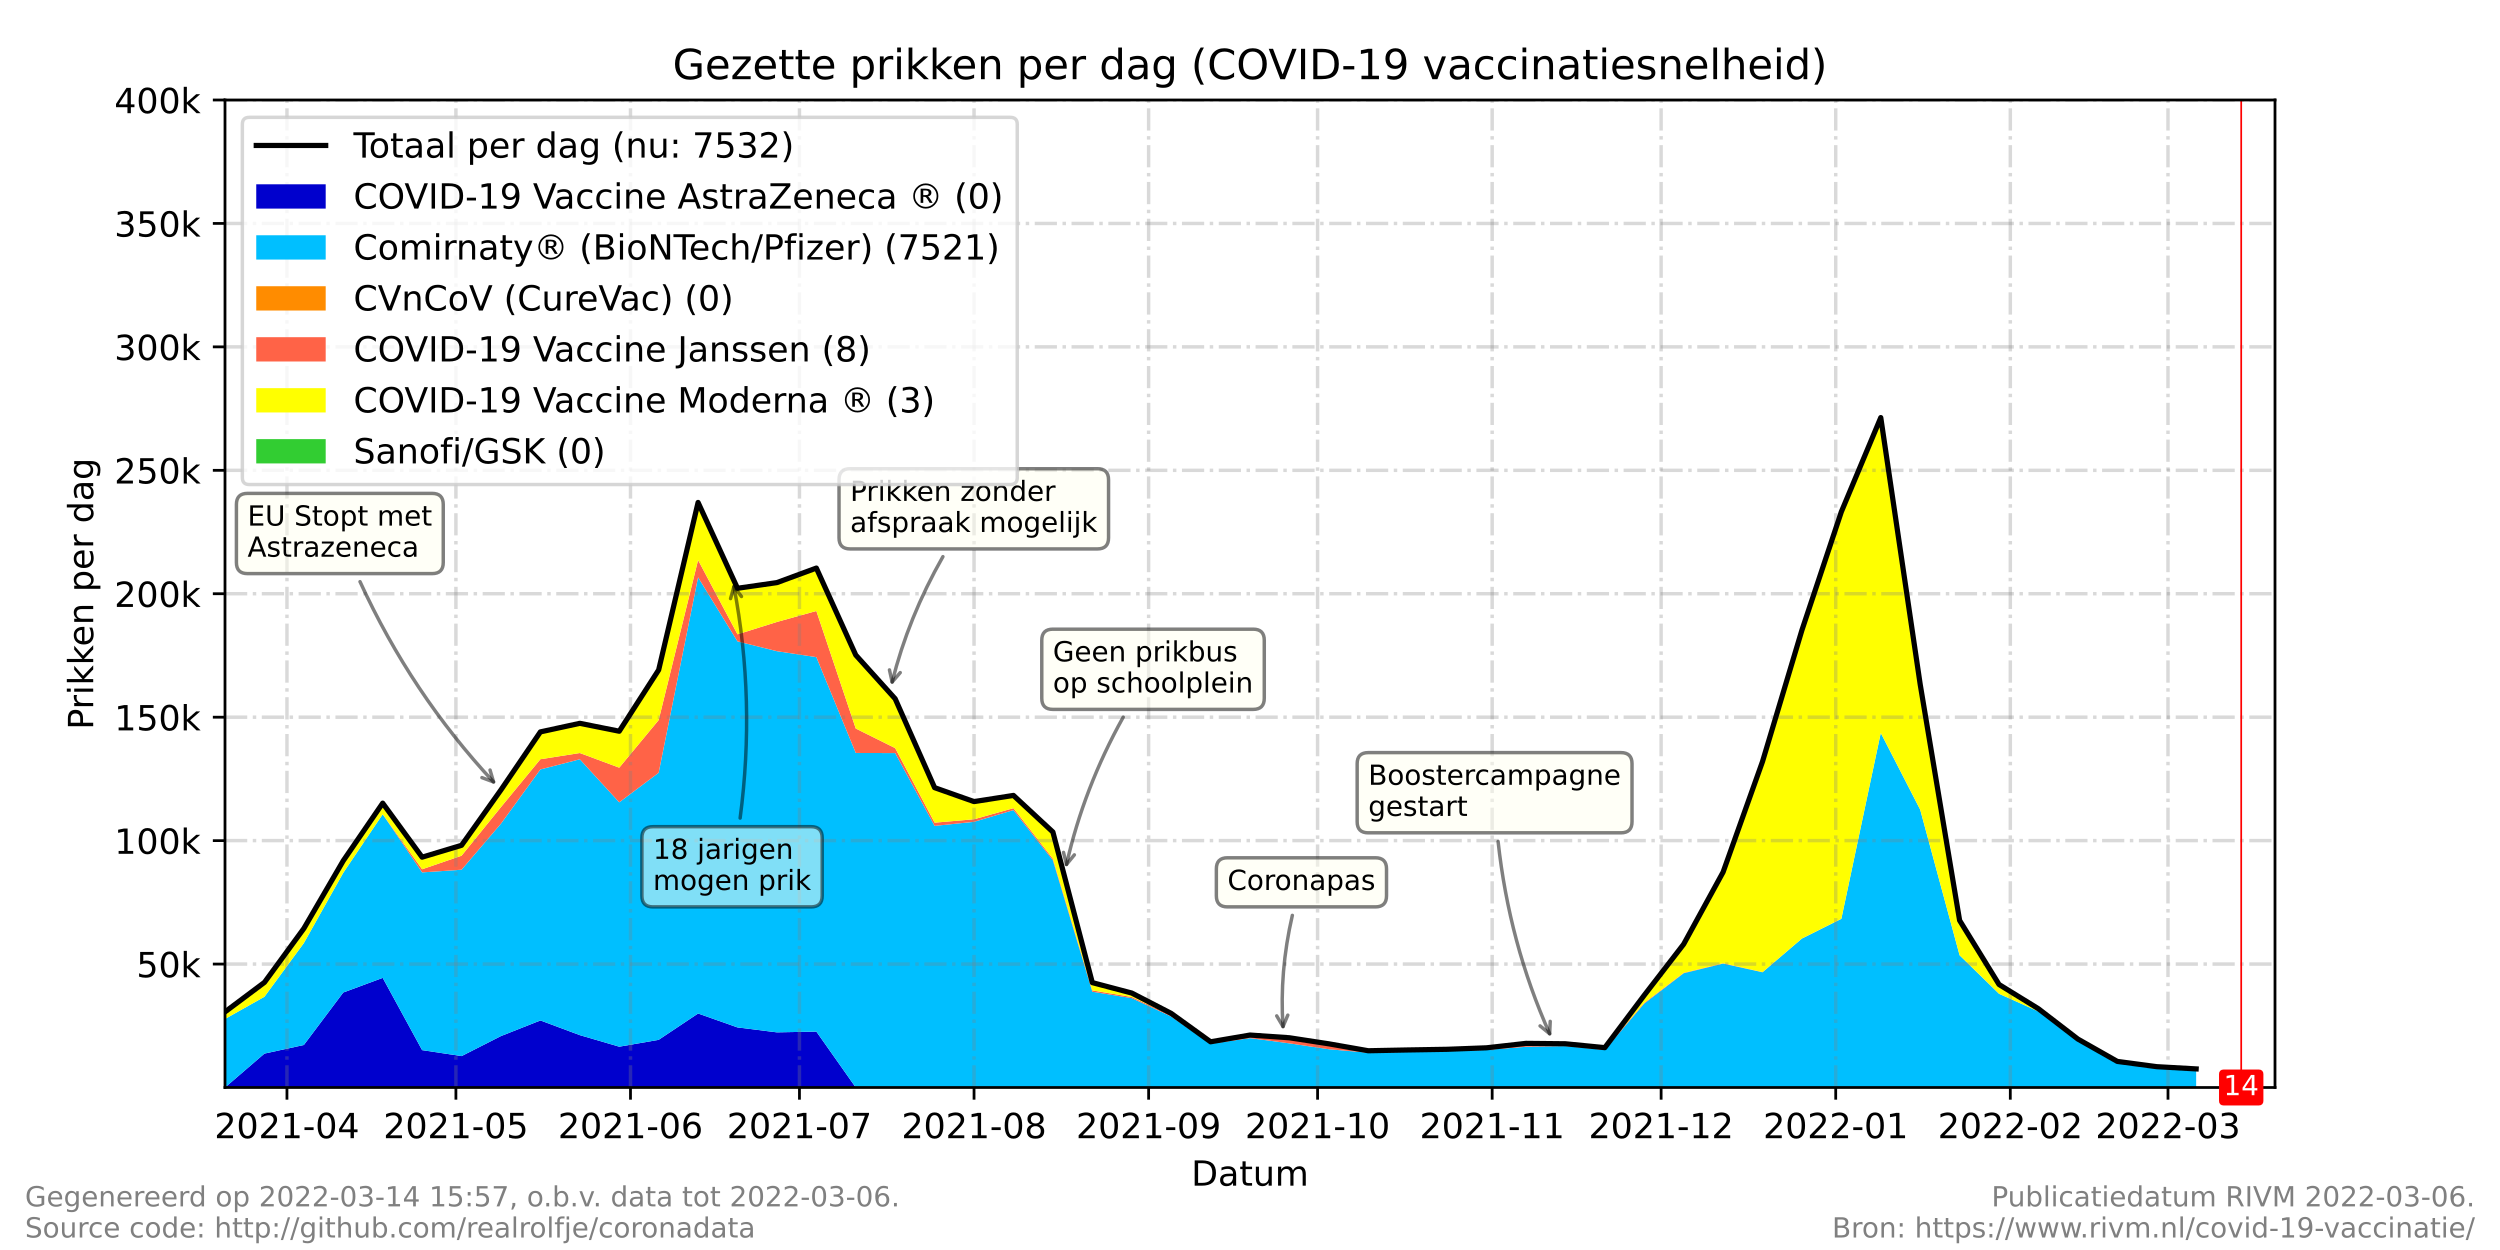 <?xml version="1.0" encoding="utf-8" standalone="no"?>
<!DOCTYPE svg PUBLIC "-//W3C//DTD SVG 1.1//EN"
  "http://www.w3.org/Graphics/SVG/1.1/DTD/svg11.dtd">
<!-- Created with matplotlib (https://matplotlib.org/) -->
<svg height="360pt" version="1.1" viewBox="0 0 720 360" width="720pt" xmlns="http://www.w3.org/2000/svg" xmlns:xlink="http://www.w3.org/1999/xlink">
 <defs>
  <style type="text/css">*{stroke-linecap:butt;stroke-linejoin:round;}</style>
 </defs>
 <g id="figure_1">
  <g id="patch_1">
   <path d="M 0 360 
L 720 360 
L 720 0 
L 0 0 
z
" style="fill:#ffffff;"/>
  </g>
  <g id="axes_1">
   <g id="patch_2">
    <path d="M 64.8 313.2 
L 655.2 313.2 
L 655.2 28.8 
L 64.8 28.8 
z
" style="fill:#ffffff;"/>
   </g>
   <g id="PolyCollection_1">
    <path clip-path="url(#p1bb7cb384c)" d="M 53.446 302.969 
L 53.446 313.2 
L 64.8 313.2 
L 76.154 313.2 
L 87.508 313.2 
L 98.862 313.2 
L 110.215 313.2 
L 121.569 313.2 
L 132.923 313.2 
L 144.277 313.2 
L 155.631 313.2 
L 166.985 313.2 
L 178.338 313.2 
L 189.692 313.2 
L 201.046 313.2 
L 212.4 313.2 
L 223.754 313.2 
L 235.108 313.2 
L 246.462 313.2 
L 257.815 313.2 
L 269.169 313.2 
L 280.523 313.2 
L 291.877 313.2 
L 303.231 313.2 
L 314.585 313.2 
L 325.938 313.2 
L 337.292 313.2 
L 348.646 313.2 
L 360 313.2 
L 371.354 313.2 
L 382.708 313.2 
L 394.062 313.2 
L 405.415 313.2 
L 416.769 313.2 
L 428.123 313.2 
L 439.477 313.2 
L 450.831 313.2 
L 462.185 313.2 
L 473.538 313.2 
L 484.892 313.2 
L 496.246 313.2 
L 507.6 313.2 
L 518.954 313.2 
L 530.308 313.2 
L 541.662 313.2 
L 553.015 313.2 
L 564.369 313.2 
L 575.723 313.2 
L 587.077 313.2 
L 598.431 313.2 
L 609.785 313.2 
L 621.138 313.2 
L 632.492 313.2 
L 632.492 313.2 
L 632.492 313.2 
L 621.138 313.2 
L 609.785 313.2 
L 598.431 313.2 
L 587.077 313.2 
L 575.723 313.2 
L 564.369 313.2 
L 553.015 313.2 
L 541.662 313.2 
L 530.308 313.2 
L 518.954 313.2 
L 507.6 313.2 
L 496.246 313.2 
L 484.892 313.2 
L 473.538 313.2 
L 462.185 313.2 
L 450.831 313.2 
L 439.477 313.2 
L 428.123 313.2 
L 416.769 313.2 
L 405.415 313.2 
L 394.062 313.2 
L 382.708 313.2 
L 371.354 313.2 
L 360 313.2 
L 348.646 313.2 
L 337.292 313.2 
L 325.938 313.2 
L 314.585 313.2 
L 303.231 313.2 
L 291.877 313.2 
L 280.523 313.2 
L 269.169 313.2 
L 257.815 313.2 
L 246.462 313.2 
L 235.108 297.096 
L 223.754 297.32 
L 212.4 295.902 
L 201.046 291.893 
L 189.692 299.47 
L 178.338 301.447 
L 166.985 298.121 
L 155.631 293.892 
L 144.277 298.387 
L 132.923 304.157 
L 121.569 302.438 
L 110.215 281.627 
L 98.862 285.839 
L 87.508 300.955 
L 76.154 303.438 
L 64.8 313.2 
L 53.446 302.969 
z
" style="fill:#0000cd;"/>
   </g>
   <g id="PolyCollection_2">
    <path clip-path="url(#p1bb7cb384c)" d="M 53.446 286.161 
L 53.446 302.969 
L 64.8 313.2 
L 76.154 303.438 
L 87.508 300.955 
L 98.862 285.839 
L 110.215 281.627 
L 121.569 302.438 
L 132.923 304.157 
L 144.277 298.387 
L 155.631 293.892 
L 166.985 298.121 
L 178.338 301.447 
L 189.692 299.47 
L 201.046 291.893 
L 212.4 295.902 
L 223.754 297.32 
L 235.108 297.096 
L 246.462 313.2 
L 257.815 313.2 
L 269.169 313.2 
L 280.523 313.2 
L 291.877 313.2 
L 303.231 313.2 
L 314.585 313.2 
L 325.938 313.2 
L 337.292 313.2 
L 348.646 313.2 
L 360 313.2 
L 371.354 313.2 
L 382.708 313.2 
L 394.062 313.2 
L 405.415 313.2 
L 416.769 313.2 
L 428.123 313.2 
L 439.477 313.2 
L 450.831 313.2 
L 462.185 313.2 
L 473.538 313.2 
L 484.892 313.2 
L 496.246 313.2 
L 507.6 313.2 
L 518.954 313.2 
L 530.308 313.2 
L 541.662 313.2 
L 553.015 313.2 
L 564.369 313.2 
L 575.723 313.2 
L 587.077 313.2 
L 598.431 313.2 
L 609.785 313.2 
L 621.138 313.2 
L 632.492 313.2 
L 632.492 307.853 
L 632.492 307.853 
L 621.138 307.22 
L 609.785 305.7 
L 598.431 299.331 
L 587.077 291.311 
L 575.723 286.218 
L 564.369 275.131 
L 553.015 233.195 
L 541.662 211.09 
L 530.308 264.62 
L 518.954 270.3 
L 507.6 280.017 
L 496.246 277.502 
L 484.892 280.295 
L 473.538 289.035 
L 462.185 302.372 
L 450.831 301.267 
L 439.477 301.471 
L 428.123 302.375 
L 416.769 302.678 
L 405.415 302.934 
L 394.062 303.178 
L 382.708 302.182 
L 371.354 300.488 
L 360 298.983 
L 348.646 300.599 
L 337.292 292.756 
L 325.938 287.467 
L 314.585 285.62 
L 303.231 247.774 
L 291.877 233.309 
L 280.523 236.682 
L 269.169 237.857 
L 257.815 216.885 
L 246.462 216.85 
L 235.108 189.259 
L 223.754 187.544 
L 212.4 184.725 
L 201.046 166.27 
L 189.692 222.546 
L 178.338 231.067 
L 166.985 218.669 
L 155.631 221.592 
L 144.277 237.212 
L 132.923 250.472 
L 121.569 251.248 
L 110.215 234.504 
L 98.862 251.358 
L 87.508 271.603 
L 76.154 287.067 
L 64.8 293.462 
L 53.446 286.161 
z
" style="fill:#00bfff;"/>
   </g>
   <g id="PolyCollection_3">
    <path clip-path="url(#p1bb7cb384c)" d="M 53.446 286.161 
L 53.446 286.161 
L 64.8 293.462 
L 76.154 287.067 
L 87.508 271.603 
L 98.862 251.358 
L 110.215 234.504 
L 121.569 251.248 
L 132.923 250.472 
L 144.277 237.212 
L 155.631 221.592 
L 166.985 218.669 
L 178.338 231.067 
L 189.692 222.546 
L 201.046 166.27 
L 212.4 184.725 
L 223.754 187.544 
L 235.108 189.259 
L 246.462 216.85 
L 257.815 216.885 
L 269.169 237.857 
L 280.523 236.682 
L 291.877 233.309 
L 303.231 247.774 
L 314.585 285.62 
L 325.938 287.467 
L 337.292 292.756 
L 348.646 300.599 
L 360 298.983 
L 371.354 300.488 
L 382.708 302.182 
L 394.062 303.178 
L 405.415 302.934 
L 416.769 302.678 
L 428.123 302.375 
L 439.477 301.471 
L 450.831 301.267 
L 462.185 302.372 
L 473.538 289.035 
L 484.892 280.295 
L 496.246 277.502 
L 507.6 280.017 
L 518.954 270.3 
L 530.308 264.62 
L 541.662 211.09 
L 553.015 233.195 
L 564.369 275.131 
L 575.723 286.218 
L 587.077 291.311 
L 598.431 299.331 
L 609.785 305.7 
L 621.138 307.22 
L 632.492 307.853 
L 632.492 307.853 
L 632.492 307.853 
L 621.138 307.22 
L 609.785 305.7 
L 598.431 299.331 
L 587.077 291.311 
L 575.723 286.218 
L 564.369 275.131 
L 553.015 233.195 
L 541.662 211.09 
L 530.308 264.62 
L 518.954 270.3 
L 507.6 280.017 
L 496.246 277.502 
L 484.892 280.295 
L 473.538 289.035 
L 462.185 302.372 
L 450.831 301.267 
L 439.477 301.471 
L 428.123 302.375 
L 416.769 302.678 
L 405.415 302.934 
L 394.062 303.178 
L 382.708 302.182 
L 371.354 300.488 
L 360 298.983 
L 348.646 300.599 
L 337.292 292.756 
L 325.938 287.467 
L 314.585 285.62 
L 303.231 247.774 
L 291.877 233.309 
L 280.523 236.682 
L 269.169 237.857 
L 257.815 216.885 
L 246.462 216.85 
L 235.108 189.259 
L 223.754 187.544 
L 212.4 184.725 
L 201.046 166.27 
L 189.692 222.546 
L 178.338 231.067 
L 166.985 218.669 
L 155.631 221.592 
L 144.277 237.212 
L 132.923 250.472 
L 121.569 251.248 
L 110.215 234.504 
L 98.862 251.358 
L 87.508 271.603 
L 76.154 287.067 
L 64.8 293.462 
L 53.446 286.161 
z
" style="fill:#ff8c00;"/>
   </g>
   <g id="PolyCollection_4">
    <path clip-path="url(#p1bb7cb384c)" d="M 53.446 286.161 
L 53.446 286.161 
L 64.8 293.462 
L 76.154 287.067 
L 87.508 271.603 
L 98.862 251.358 
L 110.215 234.504 
L 121.569 251.248 
L 132.923 250.472 
L 144.277 237.212 
L 155.631 221.592 
L 166.985 218.669 
L 178.338 231.067 
L 189.692 222.546 
L 201.046 166.27 
L 212.4 184.725 
L 223.754 187.544 
L 235.108 189.259 
L 246.462 216.85 
L 257.815 216.885 
L 269.169 237.857 
L 280.523 236.682 
L 291.877 233.309 
L 303.231 247.774 
L 314.585 285.62 
L 325.938 287.467 
L 337.292 292.756 
L 348.646 300.599 
L 360 298.983 
L 371.354 300.488 
L 382.708 302.182 
L 394.062 303.178 
L 405.415 302.934 
L 416.769 302.678 
L 428.123 302.375 
L 439.477 301.471 
L 450.831 301.267 
L 462.185 302.372 
L 473.538 289.035 
L 484.892 280.295 
L 496.246 277.502 
L 507.6 280.017 
L 518.954 270.3 
L 530.308 264.62 
L 541.662 211.09 
L 553.015 233.195 
L 564.369 275.131 
L 575.723 286.218 
L 587.077 291.311 
L 598.431 299.331 
L 609.785 305.7 
L 621.138 307.22 
L 632.492 307.853 
L 632.492 307.847 
L 632.492 307.847 
L 621.138 307.216 
L 609.785 305.698 
L 598.431 299.323 
L 587.077 291.301 
L 575.723 286.198 
L 564.369 275.119 
L 553.015 233.172 
L 541.662 211.07 
L 530.308 264.599 
L 518.954 270.284 
L 507.6 279.954 
L 496.246 277.408 
L 484.892 280.168 
L 473.538 288.811 
L 462.185 302.057 
L 450.831 300.77 
L 439.477 300.609 
L 428.123 301.909 
L 416.769 302.334 
L 405.415 302.532 
L 394.062 302.728 
L 382.708 300.82 
L 371.354 299.101 
L 360 298.311 
L 348.646 300.278 
L 337.292 292.433 
L 325.938 287.13 
L 314.585 285.236 
L 303.231 247.313 
L 291.877 232.757 
L 280.523 235.94 
L 269.169 236.929 
L 257.815 215.467 
L 246.462 209.823 
L 235.108 175.957 
L 223.754 179.122 
L 212.4 182.685 
L 201.046 161.3 
L 189.692 207.383 
L 178.338 221.091 
L 166.985 216.869 
L 155.631 218.655 
L 144.277 232.441 
L 132.923 246.447 
L 121.569 250.345 
L 110.215 234.504 
L 98.862 251.358 
L 87.508 271.603 
L 76.154 287.067 
L 64.8 293.462 
L 53.446 286.161 
z
" style="fill:#ff6347;"/>
   </g>
   <g id="PolyCollection_5">
    <path clip-path="url(#p1bb7cb384c)" d="M 53.446 284.235 
L 53.446 286.161 
L 64.8 293.462 
L 76.154 287.067 
L 87.508 271.603 
L 98.862 251.358 
L 110.215 234.504 
L 121.569 250.345 
L 132.923 246.447 
L 144.277 232.441 
L 155.631 218.655 
L 166.985 216.869 
L 178.338 221.091 
L 189.692 207.383 
L 201.046 161.3 
L 212.4 182.685 
L 223.754 179.122 
L 235.108 175.957 
L 246.462 209.823 
L 257.815 215.467 
L 269.169 236.929 
L 280.523 235.94 
L 291.877 232.757 
L 303.231 247.313 
L 314.585 285.236 
L 325.938 287.13 
L 337.292 292.433 
L 348.646 300.278 
L 360 298.311 
L 371.354 299.101 
L 382.708 300.82 
L 394.062 302.728 
L 405.415 302.532 
L 416.769 302.334 
L 428.123 301.909 
L 439.477 300.609 
L 450.831 300.77 
L 462.185 302.057 
L 473.538 288.811 
L 484.892 280.168 
L 496.246 277.408 
L 507.6 279.954 
L 518.954 270.284 
L 530.308 264.599 
L 541.662 211.07 
L 553.015 233.172 
L 564.369 275.119 
L 575.723 286.198 
L 587.077 291.301 
L 598.431 299.323 
L 609.785 305.698 
L 621.138 307.216 
L 632.492 307.847 
L 632.492 307.845 
L 632.492 307.845 
L 621.138 307.201 
L 609.785 305.685 
L 598.431 299.252 
L 587.077 290.528 
L 575.723 283.531 
L 564.369 265.08 
L 553.015 197.09 
L 541.662 120.267 
L 530.308 147.391 
L 518.954 181.48 
L 507.6 219.337 
L 496.246 251.172 
L 484.892 271.924 
L 473.538 286.633 
L 462.185 301.724 
L 450.831 300.605 
L 439.477 300.489 
L 428.123 301.768 
L 416.769 302.197 
L 405.415 302.389 
L 394.062 302.616 
L 382.708 300.62 
L 371.354 298.879 
L 360 298.093 
L 348.646 300.034 
L 337.292 291.849 
L 325.938 285.994 
L 314.585 282.992 
L 303.231 239.617 
L 291.877 229.083 
L 280.523 230.858 
L 269.169 226.844 
L 257.815 201.254 
L 246.462 188.656 
L 235.108 163.604 
L 223.754 167.789 
L 212.4 169.424 
L 201.046 144.71 
L 189.692 192.941 
L 178.338 210.591 
L 166.985 208.317 
L 155.631 210.785 
L 144.277 227.48 
L 132.923 243.444 
L 121.569 246.862 
L 110.215 231.31 
L 98.862 247.883 
L 87.508 267.397 
L 76.154 282.931 
L 64.8 291.424 
L 53.446 284.235 
z
" style="fill:#ffff00;"/>
   </g>
   <g id="PolyCollection_6">
    <path clip-path="url(#p1bb7cb384c)" d="M 53.446 284.235 
L 53.446 284.235 
L 64.8 291.424 
L 76.154 282.931 
L 87.508 267.397 
L 98.862 247.883 
L 110.215 231.31 
L 121.569 246.862 
L 132.923 243.444 
L 144.277 227.48 
L 155.631 210.785 
L 166.985 208.317 
L 178.338 210.591 
L 189.692 192.941 
L 201.046 144.71 
L 212.4 169.424 
L 223.754 167.789 
L 235.108 163.604 
L 246.462 188.656 
L 257.815 201.254 
L 269.169 226.844 
L 280.523 230.858 
L 291.877 229.083 
L 303.231 239.617 
L 314.585 282.992 
L 325.938 285.994 
L 337.292 291.849 
L 348.646 300.034 
L 360 298.093 
L 371.354 298.879 
L 382.708 300.62 
L 394.062 302.616 
L 405.415 302.389 
L 416.769 302.197 
L 428.123 301.768 
L 439.477 300.489 
L 450.831 300.605 
L 462.185 301.724 
L 473.538 286.633 
L 484.892 271.924 
L 496.246 251.172 
L 507.6 219.337 
L 518.954 181.48 
L 530.308 147.391 
L 541.662 120.267 
L 553.015 197.09 
L 564.369 265.08 
L 575.723 283.531 
L 587.077 290.528 
L 598.431 299.252 
L 609.785 305.685 
L 621.138 307.201 
L 632.492 307.845 
L 632.492 307.845 
L 632.492 307.845 
L 621.138 307.201 
L 609.785 305.685 
L 598.431 299.252 
L 587.077 290.528 
L 575.723 283.531 
L 564.369 265.08 
L 553.015 197.09 
L 541.662 120.267 
L 530.308 147.391 
L 518.954 181.48 
L 507.6 219.337 
L 496.246 251.172 
L 484.892 271.924 
L 473.538 286.633 
L 462.185 301.724 
L 450.831 300.605 
L 439.477 300.489 
L 428.123 301.768 
L 416.769 302.197 
L 405.415 302.389 
L 394.062 302.616 
L 382.708 300.62 
L 371.354 298.879 
L 360 298.093 
L 348.646 300.034 
L 337.292 291.849 
L 325.938 285.994 
L 314.585 282.992 
L 303.231 239.617 
L 291.877 229.083 
L 280.523 230.858 
L 269.169 226.844 
L 257.815 201.254 
L 246.462 188.656 
L 235.108 163.604 
L 223.754 167.789 
L 212.4 169.424 
L 201.046 144.71 
L 189.692 192.941 
L 178.338 210.591 
L 166.985 208.317 
L 155.631 210.785 
L 144.277 227.48 
L 132.923 243.444 
L 121.569 246.862 
L 110.215 231.31 
L 98.862 247.883 
L 87.508 267.397 
L 76.154 282.931 
L 64.8 291.424 
L 53.446 284.235 
z
" style="fill:#32cd32;"/>
   </g>
   <g id="matplotlib.axis_1">
    <g id="xtick_1">
     <g id="line2d_1">
      <path clip-path="url(#p1bb7cb384c)" d="M 82.642 313.2 
L 82.642 28.8 
" style="fill:none;stroke:#808080;stroke-dasharray:6.4,1.6,1,1.6;stroke-dashoffset:0;stroke-opacity:0.3;"/>
     </g>
     <g id="line2d_2">
      <defs>
       <path d="M 0 0 
L 0 3.5 
" id="ma190845e17" style="stroke:#000000;stroke-width:0.8;"/>
      </defs>
      <g>
       <use style="stroke:#000000;stroke-width:0.8;" x="82.642" xlink:href="#ma190845e17" y="313.2"/>
      </g>
     </g>
     <g id="text_1">
      <!-- 2021-04 -->
      <g transform="translate(61.75 327.798)scale(0.1 -0.1)">
       <defs>
        <path d="M 19.188 8.297 
L 53.609 8.297 
L 53.609 0 
L 7.328 0 
L 7.328 8.297 
Q 12.938 14.109 22.625 23.891 
Q 32.328 33.688 34.812 36.531 
Q 39.547 41.844 41.422 45.531 
Q 43.312 49.219 43.312 52.781 
Q 43.312 58.594 39.234 62.25 
Q 35.156 65.922 28.609 65.922 
Q 23.969 65.922 18.812 64.312 
Q 13.672 62.703 7.812 59.422 
L 7.812 69.391 
Q 13.766 71.781 18.938 73 
Q 24.125 74.219 28.422 74.219 
Q 39.75 74.219 46.484 68.547 
Q 53.219 62.891 53.219 53.422 
Q 53.219 48.922 51.531 44.891 
Q 49.859 40.875 45.406 35.406 
Q 44.188 33.984 37.641 27.219 
Q 31.109 20.453 19.188 8.297 
z
" id="DejaVuSans-50"/>
        <path d="M 31.781 66.406 
Q 24.172 66.406 20.328 58.906 
Q 16.5 51.422 16.5 36.375 
Q 16.5 21.391 20.328 13.891 
Q 24.172 6.391 31.781 6.391 
Q 39.453 6.391 43.281 13.891 
Q 47.125 21.391 47.125 36.375 
Q 47.125 51.422 43.281 58.906 
Q 39.453 66.406 31.781 66.406 
z
M 31.781 74.219 
Q 44.047 74.219 50.516 64.516 
Q 56.984 54.828 56.984 36.375 
Q 56.984 17.969 50.516 8.266 
Q 44.047 -1.422 31.781 -1.422 
Q 19.531 -1.422 13.062 8.266 
Q 6.594 17.969 6.594 36.375 
Q 6.594 54.828 13.062 64.516 
Q 19.531 74.219 31.781 74.219 
z
" id="DejaVuSans-48"/>
        <path d="M 12.406 8.297 
L 28.516 8.297 
L 28.516 63.922 
L 10.984 60.406 
L 10.984 69.391 
L 28.422 72.906 
L 38.281 72.906 
L 38.281 8.297 
L 54.391 8.297 
L 54.391 0 
L 12.406 0 
z
" id="DejaVuSans-49"/>
        <path d="M 4.891 31.391 
L 31.203 31.391 
L 31.203 23.391 
L 4.891 23.391 
z
" id="DejaVuSans-45"/>
        <path d="M 37.797 64.312 
L 12.891 25.391 
L 37.797 25.391 
z
M 35.203 72.906 
L 47.609 72.906 
L 47.609 25.391 
L 58.016 25.391 
L 58.016 17.188 
L 47.609 17.188 
L 47.609 0 
L 37.797 0 
L 37.797 17.188 
L 4.891 17.188 
L 4.891 26.703 
z
" id="DejaVuSans-52"/>
       </defs>
       <use xlink:href="#DejaVuSans-50"/>
       <use x="63.623" xlink:href="#DejaVuSans-48"/>
       <use x="127.246" xlink:href="#DejaVuSans-50"/>
       <use x="190.869" xlink:href="#DejaVuSans-49"/>
       <use x="254.492" xlink:href="#DejaVuSans-45"/>
       <use x="290.576" xlink:href="#DejaVuSans-48"/>
       <use x="354.199" xlink:href="#DejaVuSans-52"/>
      </g>
     </g>
    </g>
    <g id="xtick_2">
     <g id="line2d_3">
      <path clip-path="url(#p1bb7cb384c)" d="M 131.301 313.2 
L 131.301 28.8 
" style="fill:none;stroke:#808080;stroke-dasharray:6.4,1.6,1,1.6;stroke-dashoffset:0;stroke-opacity:0.3;"/>
     </g>
     <g id="line2d_4">
      <g>
       <use style="stroke:#000000;stroke-width:0.8;" x="131.301" xlink:href="#ma190845e17" y="313.2"/>
      </g>
     </g>
     <g id="text_2">
      <!-- 2021-05 -->
      <g transform="translate(110.41 327.798)scale(0.1 -0.1)">
       <defs>
        <path d="M 10.797 72.906 
L 49.516 72.906 
L 49.516 64.594 
L 19.828 64.594 
L 19.828 46.734 
Q 21.969 47.469 24.109 47.828 
Q 26.266 48.188 28.422 48.188 
Q 40.625 48.188 47.75 41.5 
Q 54.891 34.812 54.891 23.391 
Q 54.891 11.625 47.562 5.094 
Q 40.234 -1.422 26.906 -1.422 
Q 22.312 -1.422 17.547 -0.641 
Q 12.797 0.141 7.719 1.703 
L 7.719 11.625 
Q 12.109 9.234 16.797 8.062 
Q 21.484 6.891 26.703 6.891 
Q 35.156 6.891 40.078 11.328 
Q 45.016 15.766 45.016 23.391 
Q 45.016 31 40.078 35.438 
Q 35.156 39.891 26.703 39.891 
Q 22.75 39.891 18.812 39.016 
Q 14.891 38.141 10.797 36.281 
z
" id="DejaVuSans-53"/>
       </defs>
       <use xlink:href="#DejaVuSans-50"/>
       <use x="63.623" xlink:href="#DejaVuSans-48"/>
       <use x="127.246" xlink:href="#DejaVuSans-50"/>
       <use x="190.869" xlink:href="#DejaVuSans-49"/>
       <use x="254.492" xlink:href="#DejaVuSans-45"/>
       <use x="290.576" xlink:href="#DejaVuSans-48"/>
       <use x="354.199" xlink:href="#DejaVuSans-53"/>
      </g>
     </g>
    </g>
    <g id="xtick_3">
     <g id="line2d_5">
      <path clip-path="url(#p1bb7cb384c)" d="M 181.582 313.2 
L 181.582 28.8 
" style="fill:none;stroke:#808080;stroke-dasharray:6.4,1.6,1,1.6;stroke-dashoffset:0;stroke-opacity:0.3;"/>
     </g>
     <g id="line2d_6">
      <g>
       <use style="stroke:#000000;stroke-width:0.8;" x="181.582" xlink:href="#ma190845e17" y="313.2"/>
      </g>
     </g>
     <g id="text_3">
      <!-- 2021-06 -->
      <g transform="translate(160.691 327.798)scale(0.1 -0.1)">
       <defs>
        <path d="M 33.016 40.375 
Q 26.375 40.375 22.484 35.828 
Q 18.609 31.297 18.609 23.391 
Q 18.609 15.531 22.484 10.953 
Q 26.375 6.391 33.016 6.391 
Q 39.656 6.391 43.531 10.953 
Q 47.406 15.531 47.406 23.391 
Q 47.406 31.297 43.531 35.828 
Q 39.656 40.375 33.016 40.375 
z
M 52.594 71.297 
L 52.594 62.312 
Q 48.875 64.062 45.094 64.984 
Q 41.312 65.922 37.594 65.922 
Q 27.828 65.922 22.672 59.328 
Q 17.531 52.734 16.797 39.406 
Q 19.672 43.656 24.016 45.922 
Q 28.375 48.188 33.594 48.188 
Q 44.578 48.188 50.953 41.516 
Q 57.328 34.859 57.328 23.391 
Q 57.328 12.156 50.688 5.359 
Q 44.047 -1.422 33.016 -1.422 
Q 20.359 -1.422 13.672 8.266 
Q 6.984 17.969 6.984 36.375 
Q 6.984 53.656 15.188 63.938 
Q 23.391 74.219 37.203 74.219 
Q 40.922 74.219 44.703 73.484 
Q 48.484 72.75 52.594 71.297 
z
" id="DejaVuSans-54"/>
       </defs>
       <use xlink:href="#DejaVuSans-50"/>
       <use x="63.623" xlink:href="#DejaVuSans-48"/>
       <use x="127.246" xlink:href="#DejaVuSans-50"/>
       <use x="190.869" xlink:href="#DejaVuSans-49"/>
       <use x="254.492" xlink:href="#DejaVuSans-45"/>
       <use x="290.576" xlink:href="#DejaVuSans-48"/>
       <use x="354.199" xlink:href="#DejaVuSans-54"/>
      </g>
     </g>
    </g>
    <g id="xtick_4">
     <g id="line2d_7">
      <path clip-path="url(#p1bb7cb384c)" d="M 230.242 313.2 
L 230.242 28.8 
" style="fill:none;stroke:#808080;stroke-dasharray:6.4,1.6,1,1.6;stroke-dashoffset:0;stroke-opacity:0.3;"/>
     </g>
     <g id="line2d_8">
      <g>
       <use style="stroke:#000000;stroke-width:0.8;" x="230.242" xlink:href="#ma190845e17" y="313.2"/>
      </g>
     </g>
     <g id="text_4">
      <!-- 2021-07 -->
      <g transform="translate(209.35 327.798)scale(0.1 -0.1)">
       <defs>
        <path d="M 8.203 72.906 
L 55.078 72.906 
L 55.078 68.703 
L 28.609 0 
L 18.312 0 
L 43.219 64.594 
L 8.203 64.594 
z
" id="DejaVuSans-55"/>
       </defs>
       <use xlink:href="#DejaVuSans-50"/>
       <use x="63.623" xlink:href="#DejaVuSans-48"/>
       <use x="127.246" xlink:href="#DejaVuSans-50"/>
       <use x="190.869" xlink:href="#DejaVuSans-49"/>
       <use x="254.492" xlink:href="#DejaVuSans-45"/>
       <use x="290.576" xlink:href="#DejaVuSans-48"/>
       <use x="354.199" xlink:href="#DejaVuSans-55"/>
      </g>
     </g>
    </g>
    <g id="xtick_5">
     <g id="line2d_9">
      <path clip-path="url(#p1bb7cb384c)" d="M 280.523 313.2 
L 280.523 28.8 
" style="fill:none;stroke:#808080;stroke-dasharray:6.4,1.6,1,1.6;stroke-dashoffset:0;stroke-opacity:0.3;"/>
     </g>
     <g id="line2d_10">
      <g>
       <use style="stroke:#000000;stroke-width:0.8;" x="280.523" xlink:href="#ma190845e17" y="313.2"/>
      </g>
     </g>
     <g id="text_5">
      <!-- 2021-08 -->
      <g transform="translate(259.632 327.798)scale(0.1 -0.1)">
       <defs>
        <path d="M 31.781 34.625 
Q 24.75 34.625 20.719 30.859 
Q 16.703 27.094 16.703 20.516 
Q 16.703 13.922 20.719 10.156 
Q 24.75 6.391 31.781 6.391 
Q 38.812 6.391 42.859 10.172 
Q 46.922 13.969 46.922 20.516 
Q 46.922 27.094 42.891 30.859 
Q 38.875 34.625 31.781 34.625 
z
M 21.922 38.812 
Q 15.578 40.375 12.031 44.719 
Q 8.5 49.078 8.5 55.328 
Q 8.5 64.062 14.719 69.141 
Q 20.953 74.219 31.781 74.219 
Q 42.672 74.219 48.875 69.141 
Q 55.078 64.062 55.078 55.328 
Q 55.078 49.078 51.531 44.719 
Q 48 40.375 41.703 38.812 
Q 48.828 37.156 52.797 32.312 
Q 56.781 27.484 56.781 20.516 
Q 56.781 9.906 50.312 4.234 
Q 43.844 -1.422 31.781 -1.422 
Q 19.734 -1.422 13.25 4.234 
Q 6.781 9.906 6.781 20.516 
Q 6.781 27.484 10.781 32.312 
Q 14.797 37.156 21.922 38.812 
z
M 18.312 54.391 
Q 18.312 48.734 21.844 45.562 
Q 25.391 42.391 31.781 42.391 
Q 38.141 42.391 41.719 45.562 
Q 45.312 48.734 45.312 54.391 
Q 45.312 60.062 41.719 63.234 
Q 38.141 66.406 31.781 66.406 
Q 25.391 66.406 21.844 63.234 
Q 18.312 60.062 18.312 54.391 
z
" id="DejaVuSans-56"/>
       </defs>
       <use xlink:href="#DejaVuSans-50"/>
       <use x="63.623" xlink:href="#DejaVuSans-48"/>
       <use x="127.246" xlink:href="#DejaVuSans-50"/>
       <use x="190.869" xlink:href="#DejaVuSans-49"/>
       <use x="254.492" xlink:href="#DejaVuSans-45"/>
       <use x="290.576" xlink:href="#DejaVuSans-48"/>
       <use x="354.199" xlink:href="#DejaVuSans-56"/>
      </g>
     </g>
    </g>
    <g id="xtick_6">
     <g id="line2d_11">
      <path clip-path="url(#p1bb7cb384c)" d="M 330.804 313.2 
L 330.804 28.8 
" style="fill:none;stroke:#808080;stroke-dasharray:6.4,1.6,1,1.6;stroke-dashoffset:0;stroke-opacity:0.3;"/>
     </g>
     <g id="line2d_12">
      <g>
       <use style="stroke:#000000;stroke-width:0.8;" x="330.804" xlink:href="#ma190845e17" y="313.2"/>
      </g>
     </g>
     <g id="text_6">
      <!-- 2021-09 -->
      <g transform="translate(309.913 327.798)scale(0.1 -0.1)">
       <defs>
        <path d="M 10.984 1.516 
L 10.984 10.5 
Q 14.703 8.734 18.5 7.812 
Q 22.312 6.891 25.984 6.891 
Q 35.75 6.891 40.891 13.453 
Q 46.047 20.016 46.781 33.406 
Q 43.953 29.203 39.594 26.953 
Q 35.25 24.703 29.984 24.703 
Q 19.047 24.703 12.672 31.312 
Q 6.297 37.938 6.297 49.422 
Q 6.297 60.641 12.938 67.422 
Q 19.578 74.219 30.609 74.219 
Q 43.266 74.219 49.922 64.516 
Q 56.594 54.828 56.594 36.375 
Q 56.594 19.141 48.406 8.859 
Q 40.234 -1.422 26.422 -1.422 
Q 22.703 -1.422 18.891 -0.688 
Q 15.094 0.047 10.984 1.516 
z
M 30.609 32.422 
Q 37.25 32.422 41.125 36.953 
Q 45.016 41.5 45.016 49.422 
Q 45.016 57.281 41.125 61.844 
Q 37.25 66.406 30.609 66.406 
Q 23.969 66.406 20.094 61.844 
Q 16.219 57.281 16.219 49.422 
Q 16.219 41.5 20.094 36.953 
Q 23.969 32.422 30.609 32.422 
z
" id="DejaVuSans-57"/>
       </defs>
       <use xlink:href="#DejaVuSans-50"/>
       <use x="63.623" xlink:href="#DejaVuSans-48"/>
       <use x="127.246" xlink:href="#DejaVuSans-50"/>
       <use x="190.869" xlink:href="#DejaVuSans-49"/>
       <use x="254.492" xlink:href="#DejaVuSans-45"/>
       <use x="290.576" xlink:href="#DejaVuSans-48"/>
       <use x="354.199" xlink:href="#DejaVuSans-57"/>
      </g>
     </g>
    </g>
    <g id="xtick_7">
     <g id="line2d_13">
      <path clip-path="url(#p1bb7cb384c)" d="M 379.464 313.2 
L 379.464 28.8 
" style="fill:none;stroke:#808080;stroke-dasharray:6.4,1.6,1,1.6;stroke-dashoffset:0;stroke-opacity:0.3;"/>
     </g>
     <g id="line2d_14">
      <g>
       <use style="stroke:#000000;stroke-width:0.8;" x="379.464" xlink:href="#ma190845e17" y="313.2"/>
      </g>
     </g>
     <g id="text_7">
      <!-- 2021-10 -->
      <g transform="translate(358.572 327.798)scale(0.1 -0.1)">
       <use xlink:href="#DejaVuSans-50"/>
       <use x="63.623" xlink:href="#DejaVuSans-48"/>
       <use x="127.246" xlink:href="#DejaVuSans-50"/>
       <use x="190.869" xlink:href="#DejaVuSans-49"/>
       <use x="254.492" xlink:href="#DejaVuSans-45"/>
       <use x="290.576" xlink:href="#DejaVuSans-49"/>
       <use x="354.199" xlink:href="#DejaVuSans-48"/>
      </g>
     </g>
    </g>
    <g id="xtick_8">
     <g id="line2d_15">
      <path clip-path="url(#p1bb7cb384c)" d="M 429.745 313.2 
L 429.745 28.8 
" style="fill:none;stroke:#808080;stroke-dasharray:6.4,1.6,1,1.6;stroke-dashoffset:0;stroke-opacity:0.3;"/>
     </g>
     <g id="line2d_16">
      <g>
       <use style="stroke:#000000;stroke-width:0.8;" x="429.745" xlink:href="#ma190845e17" y="313.2"/>
      </g>
     </g>
     <g id="text_8">
      <!-- 2021-11 -->
      <g transform="translate(408.854 327.798)scale(0.1 -0.1)">
       <use xlink:href="#DejaVuSans-50"/>
       <use x="63.623" xlink:href="#DejaVuSans-48"/>
       <use x="127.246" xlink:href="#DejaVuSans-50"/>
       <use x="190.869" xlink:href="#DejaVuSans-49"/>
       <use x="254.492" xlink:href="#DejaVuSans-45"/>
       <use x="290.576" xlink:href="#DejaVuSans-49"/>
       <use x="354.199" xlink:href="#DejaVuSans-49"/>
      </g>
     </g>
    </g>
    <g id="xtick_9">
     <g id="line2d_17">
      <path clip-path="url(#p1bb7cb384c)" d="M 478.404 313.2 
L 478.404 28.8 
" style="fill:none;stroke:#808080;stroke-dasharray:6.4,1.6,1,1.6;stroke-dashoffset:0;stroke-opacity:0.3;"/>
     </g>
     <g id="line2d_18">
      <g>
       <use style="stroke:#000000;stroke-width:0.8;" x="478.404" xlink:href="#ma190845e17" y="313.2"/>
      </g>
     </g>
     <g id="text_9">
      <!-- 2021-12 -->
      <g transform="translate(457.513 327.798)scale(0.1 -0.1)">
       <use xlink:href="#DejaVuSans-50"/>
       <use x="63.623" xlink:href="#DejaVuSans-48"/>
       <use x="127.246" xlink:href="#DejaVuSans-50"/>
       <use x="190.869" xlink:href="#DejaVuSans-49"/>
       <use x="254.492" xlink:href="#DejaVuSans-45"/>
       <use x="290.576" xlink:href="#DejaVuSans-49"/>
       <use x="354.199" xlink:href="#DejaVuSans-50"/>
      </g>
     </g>
    </g>
    <g id="xtick_10">
     <g id="line2d_19">
      <path clip-path="url(#p1bb7cb384c)" d="M 528.686 313.2 
L 528.686 28.8 
" style="fill:none;stroke:#808080;stroke-dasharray:6.4,1.6,1,1.6;stroke-dashoffset:0;stroke-opacity:0.3;"/>
     </g>
     <g id="line2d_20">
      <g>
       <use style="stroke:#000000;stroke-width:0.8;" x="528.686" xlink:href="#ma190845e17" y="313.2"/>
      </g>
     </g>
     <g id="text_10">
      <!-- 2022-01 -->
      <g transform="translate(507.794 327.798)scale(0.1 -0.1)">
       <use xlink:href="#DejaVuSans-50"/>
       <use x="63.623" xlink:href="#DejaVuSans-48"/>
       <use x="127.246" xlink:href="#DejaVuSans-50"/>
       <use x="190.869" xlink:href="#DejaVuSans-50"/>
       <use x="254.492" xlink:href="#DejaVuSans-45"/>
       <use x="290.576" xlink:href="#DejaVuSans-48"/>
       <use x="354.199" xlink:href="#DejaVuSans-49"/>
      </g>
     </g>
    </g>
    <g id="xtick_11">
     <g id="line2d_21">
      <path clip-path="url(#p1bb7cb384c)" d="M 578.967 313.2 
L 578.967 28.8 
" style="fill:none;stroke:#808080;stroke-dasharray:6.4,1.6,1,1.6;stroke-dashoffset:0;stroke-opacity:0.3;"/>
     </g>
     <g id="line2d_22">
      <g>
       <use style="stroke:#000000;stroke-width:0.8;" x="578.967" xlink:href="#ma190845e17" y="313.2"/>
      </g>
     </g>
     <g id="text_11">
      <!-- 2022-02 -->
      <g transform="translate(558.076 327.798)scale(0.1 -0.1)">
       <use xlink:href="#DejaVuSans-50"/>
       <use x="63.623" xlink:href="#DejaVuSans-48"/>
       <use x="127.246" xlink:href="#DejaVuSans-50"/>
       <use x="190.869" xlink:href="#DejaVuSans-50"/>
       <use x="254.492" xlink:href="#DejaVuSans-45"/>
       <use x="290.576" xlink:href="#DejaVuSans-48"/>
       <use x="354.199" xlink:href="#DejaVuSans-50"/>
      </g>
     </g>
    </g>
    <g id="xtick_12">
     <g id="line2d_23">
      <path clip-path="url(#p1bb7cb384c)" d="M 624.382 313.2 
L 624.382 28.8 
" style="fill:none;stroke:#808080;stroke-dasharray:6.4,1.6,1,1.6;stroke-dashoffset:0;stroke-opacity:0.3;"/>
     </g>
     <g id="line2d_24">
      <g>
       <use style="stroke:#000000;stroke-width:0.8;" x="624.382" xlink:href="#ma190845e17" y="313.2"/>
      </g>
     </g>
     <g id="text_12">
      <!-- 2022-03 -->
      <g transform="translate(603.491 327.798)scale(0.1 -0.1)">
       <defs>
        <path d="M 40.578 39.312 
Q 47.656 37.797 51.625 33 
Q 55.609 28.219 55.609 21.188 
Q 55.609 10.406 48.188 4.484 
Q 40.766 -1.422 27.094 -1.422 
Q 22.516 -1.422 17.656 -0.516 
Q 12.797 0.391 7.625 2.203 
L 7.625 11.719 
Q 11.719 9.328 16.594 8.109 
Q 21.484 6.891 26.812 6.891 
Q 36.078 6.891 40.938 10.547 
Q 45.797 14.203 45.797 21.188 
Q 45.797 27.641 41.281 31.266 
Q 36.766 34.906 28.719 34.906 
L 20.219 34.906 
L 20.219 43.016 
L 29.109 43.016 
Q 36.375 43.016 40.234 45.922 
Q 44.094 48.828 44.094 54.297 
Q 44.094 59.906 40.109 62.906 
Q 36.141 65.922 28.719 65.922 
Q 24.656 65.922 20.016 65.031 
Q 15.375 64.156 9.812 62.312 
L 9.812 71.094 
Q 15.438 72.656 20.344 73.438 
Q 25.25 74.219 29.594 74.219 
Q 40.828 74.219 47.359 69.109 
Q 53.906 64.016 53.906 55.328 
Q 53.906 49.266 50.438 45.094 
Q 46.969 40.922 40.578 39.312 
z
" id="DejaVuSans-51"/>
       </defs>
       <use xlink:href="#DejaVuSans-50"/>
       <use x="63.623" xlink:href="#DejaVuSans-48"/>
       <use x="127.246" xlink:href="#DejaVuSans-50"/>
       <use x="190.869" xlink:href="#DejaVuSans-50"/>
       <use x="254.492" xlink:href="#DejaVuSans-45"/>
       <use x="290.576" xlink:href="#DejaVuSans-48"/>
       <use x="354.199" xlink:href="#DejaVuSans-51"/>
      </g>
     </g>
    </g>
    <g id="text_13">
     <!-- Datum -->
     <g transform="translate(343.087 341.477)scale(0.1 -0.1)">
      <defs>
       <path d="M 19.672 64.797 
L 19.672 8.109 
L 31.594 8.109 
Q 46.688 8.109 53.688 14.938 
Q 60.688 21.781 60.688 36.531 
Q 60.688 51.172 53.688 57.984 
Q 46.688 64.797 31.594 64.797 
z
M 9.812 72.906 
L 30.078 72.906 
Q 51.266 72.906 61.172 64.094 
Q 71.094 55.281 71.094 36.531 
Q 71.094 17.672 61.125 8.828 
Q 51.172 0 30.078 0 
L 9.812 0 
z
" id="DejaVuSans-68"/>
       <path d="M 34.281 27.484 
Q 23.391 27.484 19.188 25 
Q 14.984 22.516 14.984 16.5 
Q 14.984 11.719 18.141 8.906 
Q 21.297 6.109 26.703 6.109 
Q 34.188 6.109 38.703 11.406 
Q 43.219 16.703 43.219 25.484 
L 43.219 27.484 
z
M 52.203 31.203 
L 52.203 0 
L 43.219 0 
L 43.219 8.297 
Q 40.141 3.328 35.547 0.953 
Q 30.953 -1.422 24.312 -1.422 
Q 15.922 -1.422 10.953 3.297 
Q 6 8.016 6 15.922 
Q 6 25.141 12.172 29.828 
Q 18.359 34.516 30.609 34.516 
L 43.219 34.516 
L 43.219 35.406 
Q 43.219 41.609 39.141 45 
Q 35.062 48.391 27.688 48.391 
Q 23 48.391 18.547 47.266 
Q 14.109 46.141 10.016 43.891 
L 10.016 52.203 
Q 14.938 54.109 19.578 55.047 
Q 24.219 56 28.609 56 
Q 40.484 56 46.344 49.844 
Q 52.203 43.703 52.203 31.203 
z
" id="DejaVuSans-97"/>
       <path d="M 18.312 70.219 
L 18.312 54.688 
L 36.812 54.688 
L 36.812 47.703 
L 18.312 47.703 
L 18.312 18.016 
Q 18.312 11.328 20.141 9.422 
Q 21.969 7.516 27.594 7.516 
L 36.812 7.516 
L 36.812 0 
L 27.594 0 
Q 17.188 0 13.234 3.875 
Q 9.281 7.766 9.281 18.016 
L 9.281 47.703 
L 2.688 47.703 
L 2.688 54.688 
L 9.281 54.688 
L 9.281 70.219 
z
" id="DejaVuSans-116"/>
       <path d="M 8.5 21.578 
L 8.5 54.688 
L 17.484 54.688 
L 17.484 21.922 
Q 17.484 14.156 20.5 10.266 
Q 23.531 6.391 29.594 6.391 
Q 36.859 6.391 41.078 11.031 
Q 45.312 15.672 45.312 23.688 
L 45.312 54.688 
L 54.297 54.688 
L 54.297 0 
L 45.312 0 
L 45.312 8.406 
Q 42.047 3.422 37.719 1 
Q 33.406 -1.422 27.688 -1.422 
Q 18.266 -1.422 13.375 4.438 
Q 8.5 10.297 8.5 21.578 
z
M 31.109 56 
z
" id="DejaVuSans-117"/>
       <path d="M 52 44.188 
Q 55.375 50.25 60.062 53.125 
Q 64.75 56 71.094 56 
Q 79.641 56 84.281 50.016 
Q 88.922 44.047 88.922 33.016 
L 88.922 0 
L 79.891 0 
L 79.891 32.719 
Q 79.891 40.578 77.094 44.375 
Q 74.312 48.188 68.609 48.188 
Q 61.625 48.188 57.562 43.547 
Q 53.516 38.922 53.516 30.906 
L 53.516 0 
L 44.484 0 
L 44.484 32.719 
Q 44.484 40.625 41.703 44.406 
Q 38.922 48.188 33.109 48.188 
Q 26.219 48.188 22.156 43.531 
Q 18.109 38.875 18.109 30.906 
L 18.109 0 
L 9.078 0 
L 9.078 54.688 
L 18.109 54.688 
L 18.109 46.188 
Q 21.188 51.219 25.484 53.609 
Q 29.781 56 35.688 56 
Q 41.656 56 45.828 52.969 
Q 50 49.953 52 44.188 
z
" id="DejaVuSans-109"/>
      </defs>
      <use xlink:href="#DejaVuSans-68"/>
      <use x="77.002" xlink:href="#DejaVuSans-97"/>
      <use x="138.281" xlink:href="#DejaVuSans-116"/>
      <use x="177.49" xlink:href="#DejaVuSans-117"/>
      <use x="240.869" xlink:href="#DejaVuSans-109"/>
     </g>
    </g>
   </g>
   <g id="matplotlib.axis_2">
    <g id="ytick_1">
     <g id="line2d_25">
      <path clip-path="url(#p1bb7cb384c)" d="M 64.8 277.65 
L 655.2 277.65 
" style="fill:none;stroke:#808080;stroke-dasharray:6.4,1.6,1,1.6;stroke-dashoffset:0;stroke-opacity:0.3;"/>
     </g>
     <g id="line2d_26">
      <defs>
       <path d="M 0 0 
L -3.5 0 
" id="m366be44929" style="stroke:#000000;stroke-width:0.8;"/>
      </defs>
      <g>
       <use style="stroke:#000000;stroke-width:0.8;" x="64.8" xlink:href="#m366be44929" y="277.65"/>
      </g>
     </g>
     <g id="text_14">
      <!-- 50k -->
      <g transform="translate(39.284 281.449)scale(0.1 -0.1)">
       <defs>
        <path d="M 9.078 75.984 
L 18.109 75.984 
L 18.109 31.109 
L 44.922 54.688 
L 56.391 54.688 
L 27.391 29.109 
L 57.625 0 
L 45.906 0 
L 18.109 26.703 
L 18.109 0 
L 9.078 0 
z
" id="DejaVuSans-107"/>
       </defs>
       <use xlink:href="#DejaVuSans-53"/>
       <use x="63.623" xlink:href="#DejaVuSans-48"/>
       <use x="127.246" xlink:href="#DejaVuSans-107"/>
      </g>
     </g>
    </g>
    <g id="ytick_2">
     <g id="line2d_27">
      <path clip-path="url(#p1bb7cb384c)" d="M 64.8 242.1 
L 655.2 242.1 
" style="fill:none;stroke:#808080;stroke-dasharray:6.4,1.6,1,1.6;stroke-dashoffset:0;stroke-opacity:0.3;"/>
     </g>
     <g id="line2d_28">
      <g>
       <use style="stroke:#000000;stroke-width:0.8;" x="64.8" xlink:href="#m366be44929" y="242.1"/>
      </g>
     </g>
     <g id="text_15">
      <!-- 100k -->
      <g transform="translate(32.922 245.899)scale(0.1 -0.1)">
       <use xlink:href="#DejaVuSans-49"/>
       <use x="63.623" xlink:href="#DejaVuSans-48"/>
       <use x="127.246" xlink:href="#DejaVuSans-48"/>
       <use x="190.869" xlink:href="#DejaVuSans-107"/>
      </g>
     </g>
    </g>
    <g id="ytick_3">
     <g id="line2d_29">
      <path clip-path="url(#p1bb7cb384c)" d="M 64.8 206.55 
L 655.2 206.55 
" style="fill:none;stroke:#808080;stroke-dasharray:6.4,1.6,1,1.6;stroke-dashoffset:0;stroke-opacity:0.3;"/>
     </g>
     <g id="line2d_30">
      <g>
       <use style="stroke:#000000;stroke-width:0.8;" x="64.8" xlink:href="#m366be44929" y="206.55"/>
      </g>
     </g>
     <g id="text_16">
      <!-- 150k -->
      <g transform="translate(32.922 210.349)scale(0.1 -0.1)">
       <use xlink:href="#DejaVuSans-49"/>
       <use x="63.623" xlink:href="#DejaVuSans-53"/>
       <use x="127.246" xlink:href="#DejaVuSans-48"/>
       <use x="190.869" xlink:href="#DejaVuSans-107"/>
      </g>
     </g>
    </g>
    <g id="ytick_4">
     <g id="line2d_31">
      <path clip-path="url(#p1bb7cb384c)" d="M 64.8 171 
L 655.2 171 
" style="fill:none;stroke:#808080;stroke-dasharray:6.4,1.6,1,1.6;stroke-dashoffset:0;stroke-opacity:0.3;"/>
     </g>
     <g id="line2d_32">
      <g>
       <use style="stroke:#000000;stroke-width:0.8;" x="64.8" xlink:href="#m366be44929" y="171"/>
      </g>
     </g>
     <g id="text_17">
      <!-- 200k -->
      <g transform="translate(32.922 174.799)scale(0.1 -0.1)">
       <use xlink:href="#DejaVuSans-50"/>
       <use x="63.623" xlink:href="#DejaVuSans-48"/>
       <use x="127.246" xlink:href="#DejaVuSans-48"/>
       <use x="190.869" xlink:href="#DejaVuSans-107"/>
      </g>
     </g>
    </g>
    <g id="ytick_5">
     <g id="line2d_33">
      <path clip-path="url(#p1bb7cb384c)" d="M 64.8 135.45 
L 655.2 135.45 
" style="fill:none;stroke:#808080;stroke-dasharray:6.4,1.6,1,1.6;stroke-dashoffset:0;stroke-opacity:0.3;"/>
     </g>
     <g id="line2d_34">
      <g>
       <use style="stroke:#000000;stroke-width:0.8;" x="64.8" xlink:href="#m366be44929" y="135.45"/>
      </g>
     </g>
     <g id="text_18">
      <!-- 250k -->
      <g transform="translate(32.922 139.249)scale(0.1 -0.1)">
       <use xlink:href="#DejaVuSans-50"/>
       <use x="63.623" xlink:href="#DejaVuSans-53"/>
       <use x="127.246" xlink:href="#DejaVuSans-48"/>
       <use x="190.869" xlink:href="#DejaVuSans-107"/>
      </g>
     </g>
    </g>
    <g id="ytick_6">
     <g id="line2d_35">
      <path clip-path="url(#p1bb7cb384c)" d="M 64.8 99.9 
L 655.2 99.9 
" style="fill:none;stroke:#808080;stroke-dasharray:6.4,1.6,1,1.6;stroke-dashoffset:0;stroke-opacity:0.3;"/>
     </g>
     <g id="line2d_36">
      <g>
       <use style="stroke:#000000;stroke-width:0.8;" x="64.8" xlink:href="#m366be44929" y="99.9"/>
      </g>
     </g>
     <g id="text_19">
      <!-- 300k -->
      <g transform="translate(32.922 103.699)scale(0.1 -0.1)">
       <use xlink:href="#DejaVuSans-51"/>
       <use x="63.623" xlink:href="#DejaVuSans-48"/>
       <use x="127.246" xlink:href="#DejaVuSans-48"/>
       <use x="190.869" xlink:href="#DejaVuSans-107"/>
      </g>
     </g>
    </g>
    <g id="ytick_7">
     <g id="line2d_37">
      <path clip-path="url(#p1bb7cb384c)" d="M 64.8 64.35 
L 655.2 64.35 
" style="fill:none;stroke:#808080;stroke-dasharray:6.4,1.6,1,1.6;stroke-dashoffset:0;stroke-opacity:0.3;"/>
     </g>
     <g id="line2d_38">
      <g>
       <use style="stroke:#000000;stroke-width:0.8;" x="64.8" xlink:href="#m366be44929" y="64.35"/>
      </g>
     </g>
     <g id="text_20">
      <!-- 350k -->
      <g transform="translate(32.922 68.149)scale(0.1 -0.1)">
       <use xlink:href="#DejaVuSans-51"/>
       <use x="63.623" xlink:href="#DejaVuSans-53"/>
       <use x="127.246" xlink:href="#DejaVuSans-48"/>
       <use x="190.869" xlink:href="#DejaVuSans-107"/>
      </g>
     </g>
    </g>
    <g id="ytick_8">
     <g id="line2d_39">
      <path clip-path="url(#p1bb7cb384c)" d="M 64.8 28.8 
L 655.2 28.8 
" style="fill:none;stroke:#808080;stroke-dasharray:6.4,1.6,1,1.6;stroke-dashoffset:0;stroke-opacity:0.3;"/>
     </g>
     <g id="line2d_40">
      <g>
       <use style="stroke:#000000;stroke-width:0.8;" x="64.8" xlink:href="#m366be44929" y="28.8"/>
      </g>
     </g>
     <g id="text_21">
      <!-- 400k -->
      <g transform="translate(32.922 32.599)scale(0.1 -0.1)">
       <use xlink:href="#DejaVuSans-52"/>
       <use x="63.623" xlink:href="#DejaVuSans-48"/>
       <use x="127.246" xlink:href="#DejaVuSans-48"/>
       <use x="190.869" xlink:href="#DejaVuSans-107"/>
      </g>
     </g>
    </g>
    <g id="text_22">
     <!-- Prikken per dag -->
     <g transform="translate(26.842 210.123)rotate(-90)scale(0.1 -0.1)">
      <defs>
       <path d="M 19.672 64.797 
L 19.672 37.406 
L 32.078 37.406 
Q 38.969 37.406 42.719 40.969 
Q 46.484 44.531 46.484 51.125 
Q 46.484 57.672 42.719 61.234 
Q 38.969 64.797 32.078 64.797 
z
M 9.812 72.906 
L 32.078 72.906 
Q 44.344 72.906 50.609 67.359 
Q 56.891 61.812 56.891 51.125 
Q 56.891 40.328 50.609 34.812 
Q 44.344 29.297 32.078 29.297 
L 19.672 29.297 
L 19.672 0 
L 9.812 0 
z
" id="DejaVuSans-80"/>
       <path d="M 41.109 46.297 
Q 39.594 47.172 37.812 47.578 
Q 36.031 48 33.891 48 
Q 26.266 48 22.188 43.047 
Q 18.109 38.094 18.109 28.812 
L 18.109 0 
L 9.078 0 
L 9.078 54.688 
L 18.109 54.688 
L 18.109 46.188 
Q 20.953 51.172 25.484 53.578 
Q 30.031 56 36.531 56 
Q 37.453 56 38.578 55.875 
Q 39.703 55.766 41.062 55.516 
z
" id="DejaVuSans-114"/>
       <path d="M 9.422 54.688 
L 18.406 54.688 
L 18.406 0 
L 9.422 0 
z
M 9.422 75.984 
L 18.406 75.984 
L 18.406 64.594 
L 9.422 64.594 
z
" id="DejaVuSans-105"/>
       <path d="M 56.203 29.594 
L 56.203 25.203 
L 14.891 25.203 
Q 15.484 15.922 20.484 11.062 
Q 25.484 6.203 34.422 6.203 
Q 39.594 6.203 44.453 7.469 
Q 49.312 8.734 54.109 11.281 
L 54.109 2.781 
Q 49.266 0.734 44.188 -0.344 
Q 39.109 -1.422 33.891 -1.422 
Q 20.797 -1.422 13.156 6.188 
Q 5.516 13.812 5.516 26.812 
Q 5.516 40.234 12.766 48.109 
Q 20.016 56 32.328 56 
Q 43.359 56 49.781 48.891 
Q 56.203 41.797 56.203 29.594 
z
M 47.219 32.234 
Q 47.125 39.594 43.094 43.984 
Q 39.062 48.391 32.422 48.391 
Q 24.906 48.391 20.391 44.141 
Q 15.875 39.891 15.188 32.172 
z
" id="DejaVuSans-101"/>
       <path d="M 54.891 33.016 
L 54.891 0 
L 45.906 0 
L 45.906 32.719 
Q 45.906 40.484 42.875 44.328 
Q 39.844 48.188 33.797 48.188 
Q 26.516 48.188 22.312 43.547 
Q 18.109 38.922 18.109 30.906 
L 18.109 0 
L 9.078 0 
L 9.078 54.688 
L 18.109 54.688 
L 18.109 46.188 
Q 21.344 51.125 25.703 53.562 
Q 30.078 56 35.797 56 
Q 45.219 56 50.047 50.172 
Q 54.891 44.344 54.891 33.016 
z
" id="DejaVuSans-110"/>
       <path id="DejaVuSans-32"/>
       <path d="M 18.109 8.203 
L 18.109 -20.797 
L 9.078 -20.797 
L 9.078 54.688 
L 18.109 54.688 
L 18.109 46.391 
Q 20.953 51.266 25.266 53.625 
Q 29.594 56 35.594 56 
Q 45.562 56 51.781 48.094 
Q 58.016 40.188 58.016 27.297 
Q 58.016 14.406 51.781 6.484 
Q 45.562 -1.422 35.594 -1.422 
Q 29.594 -1.422 25.266 0.953 
Q 20.953 3.328 18.109 8.203 
z
M 48.688 27.297 
Q 48.688 37.203 44.609 42.844 
Q 40.531 48.484 33.406 48.484 
Q 26.266 48.484 22.188 42.844 
Q 18.109 37.203 18.109 27.297 
Q 18.109 17.391 22.188 11.75 
Q 26.266 6.109 33.406 6.109 
Q 40.531 6.109 44.609 11.75 
Q 48.688 17.391 48.688 27.297 
z
" id="DejaVuSans-112"/>
       <path d="M 45.406 46.391 
L 45.406 75.984 
L 54.391 75.984 
L 54.391 0 
L 45.406 0 
L 45.406 8.203 
Q 42.578 3.328 38.25 0.953 
Q 33.938 -1.422 27.875 -1.422 
Q 17.969 -1.422 11.734 6.484 
Q 5.516 14.406 5.516 27.297 
Q 5.516 40.188 11.734 48.094 
Q 17.969 56 27.875 56 
Q 33.938 56 38.25 53.625 
Q 42.578 51.266 45.406 46.391 
z
M 14.797 27.297 
Q 14.797 17.391 18.875 11.75 
Q 22.953 6.109 30.078 6.109 
Q 37.203 6.109 41.297 11.75 
Q 45.406 17.391 45.406 27.297 
Q 45.406 37.203 41.297 42.844 
Q 37.203 48.484 30.078 48.484 
Q 22.953 48.484 18.875 42.844 
Q 14.797 37.203 14.797 27.297 
z
" id="DejaVuSans-100"/>
       <path d="M 45.406 27.984 
Q 45.406 37.75 41.375 43.109 
Q 37.359 48.484 30.078 48.484 
Q 22.859 48.484 18.828 43.109 
Q 14.797 37.75 14.797 27.984 
Q 14.797 18.266 18.828 12.891 
Q 22.859 7.516 30.078 7.516 
Q 37.359 7.516 41.375 12.891 
Q 45.406 18.266 45.406 27.984 
z
M 54.391 6.781 
Q 54.391 -7.172 48.188 -13.984 
Q 42 -20.797 29.203 -20.797 
Q 24.469 -20.797 20.266 -20.094 
Q 16.062 -19.391 12.109 -17.922 
L 12.109 -9.188 
Q 16.062 -11.328 19.922 -12.344 
Q 23.781 -13.375 27.781 -13.375 
Q 36.625 -13.375 41.016 -8.766 
Q 45.406 -4.156 45.406 5.172 
L 45.406 9.625 
Q 42.625 4.781 38.281 2.391 
Q 33.938 0 27.875 0 
Q 17.828 0 11.672 7.656 
Q 5.516 15.328 5.516 27.984 
Q 5.516 40.672 11.672 48.328 
Q 17.828 56 27.875 56 
Q 33.938 56 38.281 53.609 
Q 42.625 51.219 45.406 46.391 
L 45.406 54.688 
L 54.391 54.688 
z
" id="DejaVuSans-103"/>
      </defs>
      <use xlink:href="#DejaVuSans-80"/>
      <use x="58.553" xlink:href="#DejaVuSans-114"/>
      <use x="99.666" xlink:href="#DejaVuSans-105"/>
      <use x="127.449" xlink:href="#DejaVuSans-107"/>
      <use x="185.359" xlink:href="#DejaVuSans-107"/>
      <use x="239.645" xlink:href="#DejaVuSans-101"/>
      <use x="301.168" xlink:href="#DejaVuSans-110"/>
      <use x="364.547" xlink:href="#DejaVuSans-32"/>
      <use x="396.334" xlink:href="#DejaVuSans-112"/>
      <use x="459.811" xlink:href="#DejaVuSans-101"/>
      <use x="521.334" xlink:href="#DejaVuSans-114"/>
      <use x="562.447" xlink:href="#DejaVuSans-32"/>
      <use x="594.234" xlink:href="#DejaVuSans-100"/>
      <use x="657.711" xlink:href="#DejaVuSans-97"/>
      <use x="718.99" xlink:href="#DejaVuSans-103"/>
     </g>
    </g>
   </g>
   <g id="line2d_41">
    <path clip-path="url(#p1bb7cb384c)" d="M 53.446 284.235 
L 64.8 291.423 
L 76.154 282.931 
L 87.508 267.397 
L 98.862 247.883 
L 110.215 231.309 
L 121.569 246.863 
L 132.923 243.445 
L 144.277 227.481 
L 155.631 210.785 
L 166.985 208.316 
L 178.338 210.591 
L 189.692 192.941 
L 201.046 144.71 
L 212.4 169.424 
L 223.754 167.788 
L 235.108 163.604 
L 246.462 188.656 
L 257.815 201.254 
L 269.169 226.844 
L 280.523 230.859 
L 291.877 229.083 
L 303.231 239.616 
L 314.585 282.992 
L 325.938 285.994 
L 337.292 291.849 
L 348.646 300.034 
L 360 298.093 
L 371.354 298.879 
L 382.708 300.62 
L 394.062 302.616 
L 405.415 302.389 
L 416.769 302.197 
L 428.123 301.768 
L 439.477 300.489 
L 450.831 300.606 
L 462.185 301.723 
L 473.538 286.634 
L 484.892 271.924 
L 496.246 251.172 
L 507.6 219.337 
L 518.954 181.48 
L 530.308 147.391 
L 541.662 120.267 
L 553.015 197.09 
L 564.369 265.08 
L 575.723 283.531 
L 587.077 290.527 
L 598.431 299.252 
L 609.785 305.685 
L 621.138 307.201 
L 632.492 307.845 
" style="fill:none;stroke:#000000;stroke-linecap:square;stroke-width:1.5;"/>
   </g>
   <g id="line2d_42">
    <path clip-path="url(#p1bb7cb384c)" d="M 645.468 313.2 
L 645.468 28.8 
" style="fill:none;stroke:#ff0000;stroke-linecap:square;stroke-width:0.5;"/>
   </g>
   <g id="patch_3">
    <path d="M 64.8 313.2 
L 64.8 28.8 
" style="fill:none;stroke:#000000;stroke-linecap:square;stroke-linejoin:miter;stroke-width:0.8;"/>
   </g>
   <g id="patch_4">
    <path d="M 655.2 313.2 
L 655.2 28.8 
" style="fill:none;stroke:#000000;stroke-linecap:square;stroke-linejoin:miter;stroke-width:0.8;"/>
   </g>
   <g id="patch_5">
    <path d="M 64.8 313.2 
L 655.2 313.2 
" style="fill:none;stroke:#000000;stroke-linecap:square;stroke-linejoin:miter;stroke-width:0.8;"/>
   </g>
   <g id="patch_6">
    <path d="M 64.8 28.8 
L 655.2 28.8 
" style="fill:none;stroke:#000000;stroke-linecap:square;stroke-linejoin:miter;stroke-width:0.8;"/>
   </g>
   <g id="patch_7">
    <path d="M 103.685 167.523 
Q 118.483 199.796 142.144 225.203 
" style="fill:none;opacity:0.5;stroke:#000000;stroke-linecap:round;"/>
    <path d="M 141.134 221.771 
L 142.144 225.203 
L 138.792 223.952 
" style="fill:none;opacity:0.5;stroke:#000000;stroke-linecap:round;"/>
   </g>
   <g id="text_23">
    <g id="patch_8">
     <path d="M 71.288 165.199 
L 124.459 165.199 
Q 127.659 165.199 127.659 161.999 
L 127.659 145.298 
Q 127.659 142.098 124.459 142.098 
L 71.288 142.098 
Q 68.088 142.098 68.088 145.298 
L 68.088 161.999 
Q 68.088 165.199 71.288 165.199 
z
" style="fill:#fffff0;opacity:0.5;stroke:#000000;stroke-linejoin:miter;"/>
    </g>
    <!-- EU Stopt met -->
    <g transform="translate(71.288 151.377)scale(0.08 -0.08)">
     <defs>
      <path d="M 9.812 72.906 
L 55.906 72.906 
L 55.906 64.594 
L 19.672 64.594 
L 19.672 43.016 
L 54.391 43.016 
L 54.391 34.719 
L 19.672 34.719 
L 19.672 8.297 
L 56.781 8.297 
L 56.781 0 
L 9.812 0 
z
" id="DejaVuSans-69"/>
      <path d="M 8.688 72.906 
L 18.609 72.906 
L 18.609 28.609 
Q 18.609 16.891 22.844 11.734 
Q 27.094 6.594 36.625 6.594 
Q 46.094 6.594 50.344 11.734 
Q 54.594 16.891 54.594 28.609 
L 54.594 72.906 
L 64.5 72.906 
L 64.5 27.391 
Q 64.5 13.141 57.438 5.859 
Q 50.391 -1.422 36.625 -1.422 
Q 22.797 -1.422 15.734 5.859 
Q 8.688 13.141 8.688 27.391 
z
" id="DejaVuSans-85"/>
      <path d="M 53.516 70.516 
L 53.516 60.891 
Q 47.906 63.578 42.922 64.891 
Q 37.938 66.219 33.297 66.219 
Q 25.25 66.219 20.875 63.094 
Q 16.5 59.969 16.5 54.203 
Q 16.5 49.359 19.406 46.891 
Q 22.312 44.438 30.422 42.922 
L 36.375 41.703 
Q 47.406 39.594 52.656 34.297 
Q 57.906 29 57.906 20.125 
Q 57.906 9.516 50.797 4.047 
Q 43.703 -1.422 29.984 -1.422 
Q 24.812 -1.422 18.969 -0.25 
Q 13.141 0.922 6.891 3.219 
L 6.891 13.375 
Q 12.891 10.016 18.656 8.297 
Q 24.422 6.594 29.984 6.594 
Q 38.422 6.594 43.016 9.906 
Q 47.609 13.234 47.609 19.391 
Q 47.609 24.75 44.312 27.781 
Q 41.016 30.812 33.5 32.328 
L 27.484 33.5 
Q 16.453 35.688 11.516 40.375 
Q 6.594 45.062 6.594 53.422 
Q 6.594 63.094 13.406 68.656 
Q 20.219 74.219 32.172 74.219 
Q 37.312 74.219 42.625 73.281 
Q 47.953 72.359 53.516 70.516 
z
" id="DejaVuSans-83"/>
      <path d="M 30.609 48.391 
Q 23.391 48.391 19.188 42.75 
Q 14.984 37.109 14.984 27.297 
Q 14.984 17.484 19.156 11.844 
Q 23.344 6.203 30.609 6.203 
Q 37.797 6.203 41.984 11.859 
Q 46.188 17.531 46.188 27.297 
Q 46.188 37.016 41.984 42.703 
Q 37.797 48.391 30.609 48.391 
z
M 30.609 56 
Q 42.328 56 49.016 48.375 
Q 55.719 40.766 55.719 27.297 
Q 55.719 13.875 49.016 6.219 
Q 42.328 -1.422 30.609 -1.422 
Q 18.844 -1.422 12.172 6.219 
Q 5.516 13.875 5.516 27.297 
Q 5.516 40.766 12.172 48.375 
Q 18.844 56 30.609 56 
z
" id="DejaVuSans-111"/>
     </defs>
     <use xlink:href="#DejaVuSans-69"/>
     <use x="63.184" xlink:href="#DejaVuSans-85"/>
     <use x="136.377" xlink:href="#DejaVuSans-32"/>
     <use x="168.164" xlink:href="#DejaVuSans-83"/>
     <use x="231.641" xlink:href="#DejaVuSans-116"/>
     <use x="270.85" xlink:href="#DejaVuSans-111"/>
     <use x="332.031" xlink:href="#DejaVuSans-112"/>
     <use x="395.508" xlink:href="#DejaVuSans-116"/>
     <use x="434.717" xlink:href="#DejaVuSans-32"/>
     <use x="466.504" xlink:href="#DejaVuSans-109"/>
     <use x="563.916" xlink:href="#DejaVuSans-101"/>
     <use x="625.439" xlink:href="#DejaVuSans-116"/>
    </g>
    <!-- Astrazeneca -->
    <g transform="translate(71.288 160.335)scale(0.08 -0.08)">
     <defs>
      <path d="M 34.188 63.188 
L 20.797 26.906 
L 47.609 26.906 
z
M 28.609 72.906 
L 39.797 72.906 
L 67.578 0 
L 57.328 0 
L 50.688 18.703 
L 17.828 18.703 
L 11.188 0 
L 0.781 0 
z
" id="DejaVuSans-65"/>
      <path d="M 44.281 53.078 
L 44.281 44.578 
Q 40.484 46.531 36.375 47.5 
Q 32.281 48.484 27.875 48.484 
Q 21.188 48.484 17.844 46.438 
Q 14.5 44.391 14.5 40.281 
Q 14.5 37.156 16.891 35.375 
Q 19.281 33.594 26.516 31.984 
L 29.594 31.297 
Q 39.156 29.25 43.188 25.516 
Q 47.219 21.781 47.219 15.094 
Q 47.219 7.469 41.188 3.016 
Q 35.156 -1.422 24.609 -1.422 
Q 20.219 -1.422 15.453 -0.562 
Q 10.688 0.297 5.422 2 
L 5.422 11.281 
Q 10.406 8.688 15.234 7.391 
Q 20.062 6.109 24.812 6.109 
Q 31.156 6.109 34.562 8.281 
Q 37.984 10.453 37.984 14.406 
Q 37.984 18.062 35.516 20.016 
Q 33.062 21.969 24.703 23.781 
L 21.578 24.516 
Q 13.234 26.266 9.516 29.906 
Q 5.812 33.547 5.812 39.891 
Q 5.812 47.609 11.281 51.797 
Q 16.75 56 26.812 56 
Q 31.781 56 36.172 55.266 
Q 40.578 54.547 44.281 53.078 
z
" id="DejaVuSans-115"/>
      <path d="M 5.516 54.688 
L 48.188 54.688 
L 48.188 46.484 
L 14.406 7.172 
L 48.188 7.172 
L 48.188 0 
L 4.297 0 
L 4.297 8.203 
L 38.094 47.516 
L 5.516 47.516 
z
" id="DejaVuSans-122"/>
      <path d="M 48.781 52.594 
L 48.781 44.188 
Q 44.969 46.297 41.141 47.344 
Q 37.312 48.391 33.406 48.391 
Q 24.656 48.391 19.812 42.844 
Q 14.984 37.312 14.984 27.297 
Q 14.984 17.281 19.812 11.734 
Q 24.656 6.203 33.406 6.203 
Q 37.312 6.203 41.141 7.25 
Q 44.969 8.297 48.781 10.406 
L 48.781 2.094 
Q 45.016 0.344 40.984 -0.531 
Q 36.969 -1.422 32.422 -1.422 
Q 20.062 -1.422 12.781 6.344 
Q 5.516 14.109 5.516 27.297 
Q 5.516 40.672 12.859 48.328 
Q 20.219 56 33.016 56 
Q 37.156 56 41.109 55.141 
Q 45.062 54.297 48.781 52.594 
z
" id="DejaVuSans-99"/>
     </defs>
     <use xlink:href="#DejaVuSans-65"/>
     <use x="68.408" xlink:href="#DejaVuSans-115"/>
     <use x="120.508" xlink:href="#DejaVuSans-116"/>
     <use x="159.717" xlink:href="#DejaVuSans-114"/>
     <use x="200.83" xlink:href="#DejaVuSans-97"/>
     <use x="262.109" xlink:href="#DejaVuSans-122"/>
     <use x="314.6" xlink:href="#DejaVuSans-101"/>
     <use x="376.123" xlink:href="#DejaVuSans-110"/>
     <use x="439.502" xlink:href="#DejaVuSans-101"/>
     <use x="501.025" xlink:href="#DejaVuSans-99"/>
     <use x="556.006" xlink:href="#DejaVuSans-97"/>
    </g>
   </g>
   <g id="patch_9">
    <path d="M 213.159 235.6 
Q 217.642 201.724 211.372 168.953 
" style="fill:none;opacity:0.5;stroke:#000000;stroke-linecap:round;"/>
    <path d="M 210.402 172.397 
L 211.372 168.953 
L 213.545 171.795 
" style="fill:none;opacity:0.5;stroke:#000000;stroke-linecap:round;"/>
   </g>
   <g id="text_24">
    <g id="patch_10">
     <path d="M 188.07 261.184 
L 233.594 261.184 
Q 236.794 261.184 236.794 257.984 
L 236.794 241.283 
Q 236.794 238.083 233.594 238.083 
L 188.07 238.083 
Q 184.87 238.083 184.87 241.283 
L 184.87 257.984 
Q 184.87 261.184 188.07 261.184 
z
" style="fill:#fffff0;opacity:0.5;stroke:#000000;stroke-linejoin:miter;"/>
    </g>
    <!-- 18 jarigen -->
    <g transform="translate(188.07 247.362)scale(0.08 -0.08)">
     <defs>
      <path d="M 9.422 54.688 
L 18.406 54.688 
L 18.406 -0.984 
Q 18.406 -11.422 14.422 -16.109 
Q 10.453 -20.797 1.609 -20.797 
L -1.812 -20.797 
L -1.812 -13.188 
L 0.594 -13.188 
Q 5.719 -13.188 7.562 -10.812 
Q 9.422 -8.453 9.422 -0.984 
z
M 9.422 75.984 
L 18.406 75.984 
L 18.406 64.594 
L 9.422 64.594 
z
" id="DejaVuSans-106"/>
     </defs>
     <use xlink:href="#DejaVuSans-49"/>
     <use x="63.623" xlink:href="#DejaVuSans-56"/>
     <use x="127.246" xlink:href="#DejaVuSans-32"/>
     <use x="159.033" xlink:href="#DejaVuSans-106"/>
     <use x="186.816" xlink:href="#DejaVuSans-97"/>
     <use x="248.096" xlink:href="#DejaVuSans-114"/>
     <use x="289.209" xlink:href="#DejaVuSans-105"/>
     <use x="316.992" xlink:href="#DejaVuSans-103"/>
     <use x="380.469" xlink:href="#DejaVuSans-101"/>
     <use x="441.992" xlink:href="#DejaVuSans-110"/>
    </g>
    <!-- mogen prik -->
    <g transform="translate(188.07 256.32)scale(0.08 -0.08)">
     <use xlink:href="#DejaVuSans-109"/>
     <use x="97.412" xlink:href="#DejaVuSans-111"/>
     <use x="158.594" xlink:href="#DejaVuSans-103"/>
     <use x="222.07" xlink:href="#DejaVuSans-101"/>
     <use x="283.594" xlink:href="#DejaVuSans-110"/>
     <use x="346.973" xlink:href="#DejaVuSans-32"/>
     <use x="378.76" xlink:href="#DejaVuSans-112"/>
     <use x="442.236" xlink:href="#DejaVuSans-114"/>
     <use x="483.35" xlink:href="#DejaVuSans-105"/>
     <use x="511.133" xlink:href="#DejaVuSans-107"/>
    </g>
   </g>
   <g id="patch_11">
    <path d="M 271.558 160.319 
Q 261.612 177.768 256.939 196.426 
" style="fill:none;opacity:0.5;stroke:#000000;stroke-linecap:round;"/>
    <path d="M 259.268 193.71 
L 256.939 196.426 
L 256.164 192.933 
" style="fill:none;opacity:0.5;stroke:#000000;stroke-linecap:round;"/>
   </g>
   <g id="text_25">
    <g id="patch_12">
     <path d="M 244.84 158.089 
L 316.062 158.089 
Q 319.262 158.089 319.262 154.889 
L 319.262 138.188 
Q 319.262 134.988 316.062 134.988 
L 244.84 134.988 
Q 241.64 134.988 241.64 138.188 
L 241.64 154.889 
Q 241.64 158.089 244.84 158.089 
z
" style="fill:#fffff0;opacity:0.5;stroke:#000000;stroke-linejoin:miter;"/>
    </g>
    <!-- Prikken zonder -->
    <g transform="translate(244.84 144.267)scale(0.08 -0.08)">
     <use xlink:href="#DejaVuSans-80"/>
     <use x="58.553" xlink:href="#DejaVuSans-114"/>
     <use x="99.666" xlink:href="#DejaVuSans-105"/>
     <use x="127.449" xlink:href="#DejaVuSans-107"/>
     <use x="185.359" xlink:href="#DejaVuSans-107"/>
     <use x="239.645" xlink:href="#DejaVuSans-101"/>
     <use x="301.168" xlink:href="#DejaVuSans-110"/>
     <use x="364.547" xlink:href="#DejaVuSans-32"/>
     <use x="396.334" xlink:href="#DejaVuSans-122"/>
     <use x="448.824" xlink:href="#DejaVuSans-111"/>
     <use x="510.006" xlink:href="#DejaVuSans-110"/>
     <use x="573.385" xlink:href="#DejaVuSans-100"/>
     <use x="636.861" xlink:href="#DejaVuSans-101"/>
     <use x="698.385" xlink:href="#DejaVuSans-114"/>
    </g>
    <!-- afspraak mogelijk -->
    <g transform="translate(244.84 153.225)scale(0.08 -0.08)">
     <defs>
      <path d="M 37.109 75.984 
L 37.109 68.5 
L 28.516 68.5 
Q 23.688 68.5 21.797 66.547 
Q 19.922 64.594 19.922 59.516 
L 19.922 54.688 
L 34.719 54.688 
L 34.719 47.703 
L 19.922 47.703 
L 19.922 0 
L 10.891 0 
L 10.891 47.703 
L 2.297 47.703 
L 2.297 54.688 
L 10.891 54.688 
L 10.891 58.5 
Q 10.891 67.625 15.141 71.797 
Q 19.391 75.984 28.609 75.984 
z
" id="DejaVuSans-102"/>
      <path d="M 9.422 75.984 
L 18.406 75.984 
L 18.406 0 
L 9.422 0 
z
" id="DejaVuSans-108"/>
     </defs>
     <use xlink:href="#DejaVuSans-97"/>
     <use x="61.279" xlink:href="#DejaVuSans-102"/>
     <use x="96.484" xlink:href="#DejaVuSans-115"/>
     <use x="148.584" xlink:href="#DejaVuSans-112"/>
     <use x="212.061" xlink:href="#DejaVuSans-114"/>
     <use x="253.174" xlink:href="#DejaVuSans-97"/>
     <use x="314.453" xlink:href="#DejaVuSans-97"/>
     <use x="375.732" xlink:href="#DejaVuSans-107"/>
     <use x="433.643" xlink:href="#DejaVuSans-32"/>
     <use x="465.43" xlink:href="#DejaVuSans-109"/>
     <use x="562.842" xlink:href="#DejaVuSans-111"/>
     <use x="624.023" xlink:href="#DejaVuSans-103"/>
     <use x="687.5" xlink:href="#DejaVuSans-101"/>
     <use x="749.023" xlink:href="#DejaVuSans-108"/>
     <use x="776.807" xlink:href="#DejaVuSans-105"/>
     <use x="804.59" xlink:href="#DejaVuSans-106"/>
     <use x="832.373" xlink:href="#DejaVuSans-107"/>
    </g>
   </g>
   <g id="patch_13">
    <path d="M 323.486 206.543 
Q 312.117 226.97 307.15 248.967 
" style="fill:none;opacity:0.5;stroke:#000000;stroke-linecap:round;"/>
    <path d="M 309.415 246.198 
L 307.15 248.967 
L 306.294 245.493 
" style="fill:none;opacity:0.5;stroke:#000000;stroke-linecap:round;"/>
   </g>
   <g id="text_26">
    <g id="patch_14">
     <path d="M 303.231 204.304 
L 360.912 204.304 
Q 364.112 204.304 364.112 201.104 
L 364.112 184.403 
Q 364.112 181.203 360.912 181.203 
L 303.231 181.203 
Q 300.031 181.203 300.031 184.403 
L 300.031 201.104 
Q 300.031 204.304 303.231 204.304 
z
" style="fill:#fffff0;opacity:0.5;stroke:#000000;stroke-linejoin:miter;"/>
    </g>
    <!-- Geen prikbus -->
    <g transform="translate(303.231 190.482)scale(0.08 -0.08)">
     <defs>
      <path d="M 59.516 10.406 
L 59.516 29.984 
L 43.406 29.984 
L 43.406 38.094 
L 69.281 38.094 
L 69.281 6.781 
Q 63.578 2.734 56.688 0.656 
Q 49.812 -1.422 42 -1.422 
Q 24.906 -1.422 15.25 8.562 
Q 5.609 18.562 5.609 36.375 
Q 5.609 54.25 15.25 64.234 
Q 24.906 74.219 42 74.219 
Q 49.125 74.219 55.547 72.453 
Q 61.969 70.703 67.391 67.281 
L 67.391 56.781 
Q 61.922 61.422 55.766 63.766 
Q 49.609 66.109 42.828 66.109 
Q 29.438 66.109 22.719 58.641 
Q 16.016 51.172 16.016 36.375 
Q 16.016 21.625 22.719 14.156 
Q 29.438 6.688 42.828 6.688 
Q 48.047 6.688 52.141 7.594 
Q 56.25 8.5 59.516 10.406 
z
" id="DejaVuSans-71"/>
      <path d="M 48.688 27.297 
Q 48.688 37.203 44.609 42.844 
Q 40.531 48.484 33.406 48.484 
Q 26.266 48.484 22.188 42.844 
Q 18.109 37.203 18.109 27.297 
Q 18.109 17.391 22.188 11.75 
Q 26.266 6.109 33.406 6.109 
Q 40.531 6.109 44.609 11.75 
Q 48.688 17.391 48.688 27.297 
z
M 18.109 46.391 
Q 20.953 51.266 25.266 53.625 
Q 29.594 56 35.594 56 
Q 45.562 56 51.781 48.094 
Q 58.016 40.188 58.016 27.297 
Q 58.016 14.406 51.781 6.484 
Q 45.562 -1.422 35.594 -1.422 
Q 29.594 -1.422 25.266 0.953 
Q 20.953 3.328 18.109 8.203 
L 18.109 0 
L 9.078 0 
L 9.078 75.984 
L 18.109 75.984 
z
" id="DejaVuSans-98"/>
     </defs>
     <use xlink:href="#DejaVuSans-71"/>
     <use x="77.49" xlink:href="#DejaVuSans-101"/>
     <use x="139.014" xlink:href="#DejaVuSans-101"/>
     <use x="200.537" xlink:href="#DejaVuSans-110"/>
     <use x="263.916" xlink:href="#DejaVuSans-32"/>
     <use x="295.703" xlink:href="#DejaVuSans-112"/>
     <use x="359.18" xlink:href="#DejaVuSans-114"/>
     <use x="400.293" xlink:href="#DejaVuSans-105"/>
     <use x="428.076" xlink:href="#DejaVuSans-107"/>
     <use x="485.986" xlink:href="#DejaVuSans-98"/>
     <use x="549.463" xlink:href="#DejaVuSans-117"/>
     <use x="612.842" xlink:href="#DejaVuSans-115"/>
    </g>
    <!-- op schoolplein -->
    <g transform="translate(303.231 199.44)scale(0.08 -0.08)">
     <defs>
      <path d="M 54.891 33.016 
L 54.891 0 
L 45.906 0 
L 45.906 32.719 
Q 45.906 40.484 42.875 44.328 
Q 39.844 48.188 33.797 48.188 
Q 26.516 48.188 22.312 43.547 
Q 18.109 38.922 18.109 30.906 
L 18.109 0 
L 9.078 0 
L 9.078 75.984 
L 18.109 75.984 
L 18.109 46.188 
Q 21.344 51.125 25.703 53.562 
Q 30.078 56 35.797 56 
Q 45.219 56 50.047 50.172 
Q 54.891 44.344 54.891 33.016 
z
" id="DejaVuSans-104"/>
     </defs>
     <use xlink:href="#DejaVuSans-111"/>
     <use x="61.182" xlink:href="#DejaVuSans-112"/>
     <use x="124.658" xlink:href="#DejaVuSans-32"/>
     <use x="156.445" xlink:href="#DejaVuSans-115"/>
     <use x="208.545" xlink:href="#DejaVuSans-99"/>
     <use x="263.525" xlink:href="#DejaVuSans-104"/>
     <use x="326.904" xlink:href="#DejaVuSans-111"/>
     <use x="388.086" xlink:href="#DejaVuSans-111"/>
     <use x="449.268" xlink:href="#DejaVuSans-108"/>
     <use x="477.051" xlink:href="#DejaVuSans-112"/>
     <use x="540.527" xlink:href="#DejaVuSans-108"/>
     <use x="568.311" xlink:href="#DejaVuSans-101"/>
     <use x="629.834" xlink:href="#DejaVuSans-105"/>
     <use x="657.617" xlink:href="#DejaVuSans-110"/>
    </g>
   </g>
   <g id="patch_15">
    <path d="M 372.196 263.626 
Q 368.447 279.922 369.506 295.658 
" style="fill:none;opacity:0.5;stroke:#000000;stroke-linecap:round;"/>
    <path d="M 370.887 292.358 
L 369.506 295.658 
L 367.695 292.573 
" style="fill:none;opacity:0.5;stroke:#000000;stroke-linecap:round;"/>
   </g>
   <g id="text_27">
    <g id="patch_16">
     <path d="M 353.512 261.184 
L 396.118 261.184 
Q 399.318 261.184 399.318 257.984 
L 399.318 250.241 
Q 399.318 247.041 396.118 247.041 
L 353.512 247.041 
Q 350.312 247.041 350.312 250.241 
L 350.312 257.984 
Q 350.312 261.184 353.512 261.184 
z
" style="fill:#fffff0;opacity:0.5;stroke:#000000;stroke-linejoin:miter;"/>
    </g>
    <!-- Coronapas -->
    <g transform="translate(353.512 256.32)scale(0.08 -0.08)">
     <defs>
      <path d="M 64.406 67.281 
L 64.406 56.891 
Q 59.422 61.531 53.781 63.812 
Q 48.141 66.109 41.797 66.109 
Q 29.297 66.109 22.656 58.469 
Q 16.016 50.828 16.016 36.375 
Q 16.016 21.969 22.656 14.328 
Q 29.297 6.688 41.797 6.688 
Q 48.141 6.688 53.781 8.984 
Q 59.422 11.281 64.406 15.922 
L 64.406 5.609 
Q 59.234 2.094 53.438 0.328 
Q 47.656 -1.422 41.219 -1.422 
Q 24.656 -1.422 15.125 8.703 
Q 5.609 18.844 5.609 36.375 
Q 5.609 53.953 15.125 64.078 
Q 24.656 74.219 41.219 74.219 
Q 47.75 74.219 53.531 72.484 
Q 59.328 70.75 64.406 67.281 
z
" id="DejaVuSans-67"/>
     </defs>
     <use xlink:href="#DejaVuSans-67"/>
     <use x="69.824" xlink:href="#DejaVuSans-111"/>
     <use x="131.006" xlink:href="#DejaVuSans-114"/>
     <use x="169.869" xlink:href="#DejaVuSans-111"/>
     <use x="231.051" xlink:href="#DejaVuSans-110"/>
     <use x="294.43" xlink:href="#DejaVuSans-97"/>
     <use x="355.709" xlink:href="#DejaVuSans-112"/>
     <use x="419.186" xlink:href="#DejaVuSans-97"/>
     <use x="480.465" xlink:href="#DejaVuSans-115"/>
    </g>
   </g>
   <g id="patch_17">
    <path d="M 431.451 242.342 
Q 434.635 271.606 446.305 297.729 
" style="fill:none;opacity:0.5;stroke:#000000;stroke-linecap:round;"/>
    <path d="M 446.461 294.154 
L 446.305 297.729 
L 443.539 295.46 
" style="fill:none;opacity:0.5;stroke:#000000;stroke-linecap:round;"/>
   </g>
   <g id="text_28">
    <g id="patch_18">
     <path d="M 394.062 239.854 
L 466.822 239.854 
Q 470.022 239.854 470.022 236.654 
L 470.022 219.953 
Q 470.022 216.753 466.822 216.753 
L 394.062 216.753 
Q 390.862 216.753 390.862 219.953 
L 390.862 236.654 
Q 390.862 239.854 394.062 239.854 
z
" style="fill:#fffff0;opacity:0.5;stroke:#000000;stroke-linejoin:miter;"/>
    </g>
    <!-- Boostercampagne -->
    <g transform="translate(394.062 226.032)scale(0.08 -0.08)">
     <defs>
      <path d="M 19.672 34.812 
L 19.672 8.109 
L 35.5 8.109 
Q 43.453 8.109 47.281 11.406 
Q 51.125 14.703 51.125 21.484 
Q 51.125 28.328 47.281 31.562 
Q 43.453 34.812 35.5 34.812 
z
M 19.672 64.797 
L 19.672 42.828 
L 34.281 42.828 
Q 41.5 42.828 45.031 45.531 
Q 48.578 48.25 48.578 53.812 
Q 48.578 59.328 45.031 62.062 
Q 41.5 64.797 34.281 64.797 
z
M 9.812 72.906 
L 35.016 72.906 
Q 46.297 72.906 52.391 68.219 
Q 58.5 63.531 58.5 54.891 
Q 58.5 48.188 55.375 44.234 
Q 52.25 40.281 46.188 39.312 
Q 53.469 37.75 57.5 32.781 
Q 61.531 27.828 61.531 20.406 
Q 61.531 10.641 54.891 5.312 
Q 48.25 0 35.984 0 
L 9.812 0 
z
" id="DejaVuSans-66"/>
     </defs>
     <use xlink:href="#DejaVuSans-66"/>
     <use x="68.604" xlink:href="#DejaVuSans-111"/>
     <use x="129.785" xlink:href="#DejaVuSans-111"/>
     <use x="190.967" xlink:href="#DejaVuSans-115"/>
     <use x="243.066" xlink:href="#DejaVuSans-116"/>
     <use x="282.275" xlink:href="#DejaVuSans-101"/>
     <use x="343.799" xlink:href="#DejaVuSans-114"/>
     <use x="382.662" xlink:href="#DejaVuSans-99"/>
     <use x="437.643" xlink:href="#DejaVuSans-97"/>
     <use x="498.922" xlink:href="#DejaVuSans-109"/>
     <use x="596.334" xlink:href="#DejaVuSans-112"/>
     <use x="659.811" xlink:href="#DejaVuSans-97"/>
     <use x="721.09" xlink:href="#DejaVuSans-103"/>
     <use x="784.566" xlink:href="#DejaVuSans-110"/>
     <use x="847.945" xlink:href="#DejaVuSans-101"/>
    </g>
    <!-- gestart -->
    <g transform="translate(394.062 234.99)scale(0.08 -0.08)">
     <use xlink:href="#DejaVuSans-103"/>
     <use x="63.477" xlink:href="#DejaVuSans-101"/>
     <use x="125" xlink:href="#DejaVuSans-115"/>
     <use x="177.1" xlink:href="#DejaVuSans-116"/>
     <use x="216.309" xlink:href="#DejaVuSans-97"/>
     <use x="277.588" xlink:href="#DejaVuSans-114"/>
     <use x="318.701" xlink:href="#DejaVuSans-116"/>
    </g>
   </g>
   <g id="text_29">
    <!-- Gezette prikken per dag (COVID-19 vaccinatiesnelheid) -->
    <g transform="translate(193.732 22.8)scale(0.12 -0.12)">
     <defs>
      <path d="M 31 75.875 
Q 24.469 64.656 21.281 53.656 
Q 18.109 42.672 18.109 31.391 
Q 18.109 20.125 21.312 9.062 
Q 24.516 -2 31 -13.188 
L 23.188 -13.188 
Q 15.875 -1.703 12.234 9.375 
Q 8.594 20.453 8.594 31.391 
Q 8.594 42.281 12.203 53.312 
Q 15.828 64.359 23.188 75.875 
z
" id="DejaVuSans-40"/>
      <path d="M 39.406 66.219 
Q 28.656 66.219 22.328 58.203 
Q 16.016 50.203 16.016 36.375 
Q 16.016 22.609 22.328 14.594 
Q 28.656 6.594 39.406 6.594 
Q 50.141 6.594 56.422 14.594 
Q 62.703 22.609 62.703 36.375 
Q 62.703 50.203 56.422 58.203 
Q 50.141 66.219 39.406 66.219 
z
M 39.406 74.219 
Q 54.734 74.219 63.906 63.938 
Q 73.094 53.656 73.094 36.375 
Q 73.094 19.141 63.906 8.859 
Q 54.734 -1.422 39.406 -1.422 
Q 24.031 -1.422 14.812 8.828 
Q 5.609 19.094 5.609 36.375 
Q 5.609 53.656 14.812 63.938 
Q 24.031 74.219 39.406 74.219 
z
" id="DejaVuSans-79"/>
      <path d="M 28.609 0 
L 0.781 72.906 
L 11.078 72.906 
L 34.188 11.531 
L 57.328 72.906 
L 67.578 72.906 
L 39.797 0 
z
" id="DejaVuSans-86"/>
      <path d="M 9.812 72.906 
L 19.672 72.906 
L 19.672 0 
L 9.812 0 
z
" id="DejaVuSans-73"/>
      <path d="M 2.984 54.688 
L 12.5 54.688 
L 29.594 8.797 
L 46.688 54.688 
L 56.203 54.688 
L 35.688 0 
L 23.484 0 
z
" id="DejaVuSans-118"/>
      <path d="M 8.016 75.875 
L 15.828 75.875 
Q 23.141 64.359 26.781 53.312 
Q 30.422 42.281 30.422 31.391 
Q 30.422 20.453 26.781 9.375 
Q 23.141 -1.703 15.828 -13.188 
L 8.016 -13.188 
Q 14.5 -2 17.703 9.062 
Q 20.906 20.125 20.906 31.391 
Q 20.906 42.672 17.703 53.656 
Q 14.5 64.656 8.016 75.875 
z
" id="DejaVuSans-41"/>
     </defs>
     <use xlink:href="#DejaVuSans-71"/>
     <use x="77.49" xlink:href="#DejaVuSans-101"/>
     <use x="139.014" xlink:href="#DejaVuSans-122"/>
     <use x="191.504" xlink:href="#DejaVuSans-101"/>
     <use x="253.027" xlink:href="#DejaVuSans-116"/>
     <use x="292.236" xlink:href="#DejaVuSans-116"/>
     <use x="331.445" xlink:href="#DejaVuSans-101"/>
     <use x="392.969" xlink:href="#DejaVuSans-32"/>
     <use x="424.756" xlink:href="#DejaVuSans-112"/>
     <use x="488.232" xlink:href="#DejaVuSans-114"/>
     <use x="529.346" xlink:href="#DejaVuSans-105"/>
     <use x="557.129" xlink:href="#DejaVuSans-107"/>
     <use x="615.039" xlink:href="#DejaVuSans-107"/>
     <use x="669.324" xlink:href="#DejaVuSans-101"/>
     <use x="730.848" xlink:href="#DejaVuSans-110"/>
     <use x="794.227" xlink:href="#DejaVuSans-32"/>
     <use x="826.014" xlink:href="#DejaVuSans-112"/>
     <use x="889.49" xlink:href="#DejaVuSans-101"/>
     <use x="951.014" xlink:href="#DejaVuSans-114"/>
     <use x="992.127" xlink:href="#DejaVuSans-32"/>
     <use x="1023.914" xlink:href="#DejaVuSans-100"/>
     <use x="1087.391" xlink:href="#DejaVuSans-97"/>
     <use x="1148.67" xlink:href="#DejaVuSans-103"/>
     <use x="1212.146" xlink:href="#DejaVuSans-32"/>
     <use x="1243.934" xlink:href="#DejaVuSans-40"/>
     <use x="1282.947" xlink:href="#DejaVuSans-67"/>
     <use x="1352.771" xlink:href="#DejaVuSans-79"/>
     <use x="1429.732" xlink:href="#DejaVuSans-86"/>
     <use x="1498.141" xlink:href="#DejaVuSans-73"/>
     <use x="1527.633" xlink:href="#DejaVuSans-68"/>
     <use x="1604.635" xlink:href="#DejaVuSans-45"/>
     <use x="1640.719" xlink:href="#DejaVuSans-49"/>
     <use x="1704.342" xlink:href="#DejaVuSans-57"/>
     <use x="1767.965" xlink:href="#DejaVuSans-32"/>
     <use x="1799.752" xlink:href="#DejaVuSans-118"/>
     <use x="1858.932" xlink:href="#DejaVuSans-97"/>
     <use x="1920.211" xlink:href="#DejaVuSans-99"/>
     <use x="1975.191" xlink:href="#DejaVuSans-99"/>
     <use x="2030.172" xlink:href="#DejaVuSans-105"/>
     <use x="2057.955" xlink:href="#DejaVuSans-110"/>
     <use x="2121.334" xlink:href="#DejaVuSans-97"/>
     <use x="2182.613" xlink:href="#DejaVuSans-116"/>
     <use x="2221.822" xlink:href="#DejaVuSans-105"/>
     <use x="2249.605" xlink:href="#DejaVuSans-101"/>
     <use x="2311.129" xlink:href="#DejaVuSans-115"/>
     <use x="2363.229" xlink:href="#DejaVuSans-110"/>
     <use x="2426.607" xlink:href="#DejaVuSans-101"/>
     <use x="2488.131" xlink:href="#DejaVuSans-108"/>
     <use x="2515.914" xlink:href="#DejaVuSans-104"/>
     <use x="2579.293" xlink:href="#DejaVuSans-101"/>
     <use x="2640.816" xlink:href="#DejaVuSans-105"/>
     <use x="2668.6" xlink:href="#DejaVuSans-100"/>
     <use x="2732.076" xlink:href="#DejaVuSans-41"/>
    </g>
   </g>
   <g id="legend_1">
    <g id="patch_19">
     <path d="M 71.8 139.547 
L 290.97 139.547 
Q 292.97 139.547 292.97 137.547 
L 292.97 35.8 
Q 292.97 33.8 290.97 33.8 
L 71.8 33.8 
Q 69.8 33.8 69.8 35.8 
L 69.8 137.547 
Q 69.8 139.547 71.8 139.547 
z
" style="fill:#ffffff;opacity:0.8;stroke:#cccccc;stroke-linejoin:miter;"/>
    </g>
    <g id="line2d_43">
     <path d="M 73.8 41.898 
L 93.8 41.898 
" style="fill:none;stroke:#000000;stroke-linecap:square;stroke-width:1.5;"/>
    </g>
    <g id="line2d_44"/>
    <g id="text_30">
     <!-- Totaal per dag (nu: 7532) -->
     <g transform="translate(101.8 45.398)scale(0.1 -0.1)">
      <defs>
       <path d="M -0.297 72.906 
L 61.375 72.906 
L 61.375 64.594 
L 35.5 64.594 
L 35.5 0 
L 25.594 0 
L 25.594 64.594 
L -0.297 64.594 
z
" id="DejaVuSans-84"/>
       <path d="M 11.719 12.406 
L 22.016 12.406 
L 22.016 0 
L 11.719 0 
z
M 11.719 51.703 
L 22.016 51.703 
L 22.016 39.312 
L 11.719 39.312 
z
" id="DejaVuSans-58"/>
      </defs>
      <use xlink:href="#DejaVuSans-84"/>
      <use x="44.084" xlink:href="#DejaVuSans-111"/>
      <use x="105.266" xlink:href="#DejaVuSans-116"/>
      <use x="144.475" xlink:href="#DejaVuSans-97"/>
      <use x="205.754" xlink:href="#DejaVuSans-97"/>
      <use x="267.033" xlink:href="#DejaVuSans-108"/>
      <use x="294.816" xlink:href="#DejaVuSans-32"/>
      <use x="326.604" xlink:href="#DejaVuSans-112"/>
      <use x="390.08" xlink:href="#DejaVuSans-101"/>
      <use x="451.604" xlink:href="#DejaVuSans-114"/>
      <use x="492.717" xlink:href="#DejaVuSans-32"/>
      <use x="524.504" xlink:href="#DejaVuSans-100"/>
      <use x="587.98" xlink:href="#DejaVuSans-97"/>
      <use x="649.26" xlink:href="#DejaVuSans-103"/>
      <use x="712.736" xlink:href="#DejaVuSans-32"/>
      <use x="744.523" xlink:href="#DejaVuSans-40"/>
      <use x="783.537" xlink:href="#DejaVuSans-110"/>
      <use x="846.916" xlink:href="#DejaVuSans-117"/>
      <use x="910.295" xlink:href="#DejaVuSans-58"/>
      <use x="943.986" xlink:href="#DejaVuSans-32"/>
      <use x="975.773" xlink:href="#DejaVuSans-55"/>
      <use x="1039.396" xlink:href="#DejaVuSans-53"/>
      <use x="1103.02" xlink:href="#DejaVuSans-51"/>
      <use x="1166.643" xlink:href="#DejaVuSans-50"/>
      <use x="1230.266" xlink:href="#DejaVuSans-41"/>
     </g>
    </g>
    <g id="patch_20">
     <path d="M 73.8 60.077 
L 93.8 60.077 
L 93.8 53.077 
L 73.8 53.077 
z
" style="fill:#0000cd;"/>
    </g>
    <g id="text_31">
     <!-- COVID-19 Vaccine AstraZeneca ® (0) -->
     <g transform="translate(101.8 60.077)scale(0.1 -0.1)">
      <defs>
       <path d="M 5.609 72.906 
L 62.891 72.906 
L 62.891 65.375 
L 16.797 8.297 
L 64.016 8.297 
L 64.016 0 
L 4.5 0 
L 4.5 7.516 
L 50.594 64.594 
L 5.609 64.594 
z
" id="DejaVuSans-90"/>
       <path d="M 50 67.484 
Q 43.609 67.484 38.078 65.188 
Q 32.562 62.891 27.984 58.297 
Q 23.391 53.719 21.047 48.125 
Q 18.703 42.531 18.703 36.188 
Q 18.703 29.891 21.047 24.344 
Q 23.391 18.797 27.984 14.203 
Q 32.562 9.625 38.078 7.297 
Q 43.609 4.984 50 4.984 
Q 56.453 4.984 61.984 7.297 
Q 67.531 9.625 72.125 14.203 
Q 76.656 18.75 78.922 24.266 
Q 81.203 29.781 81.203 36.188 
Q 81.203 42.672 78.906 48.219 
Q 76.609 53.766 72.125 58.297 
Q 67.531 62.891 61.984 65.188 
Q 56.453 67.484 50 67.484 
z
M 50 72.516 
Q 57.422 72.516 63.844 69.828 
Q 70.266 67.141 75.594 61.812 
Q 80.906 56.5 83.547 50.094 
Q 86.188 43.703 86.188 36.188 
Q 86.188 28.766 83.547 22.391 
Q 80.906 16.016 75.594 10.688 
Q 70.266 5.375 63.844 2.688 
Q 57.422 0 50 0 
Q 42.578 0 36.156 2.688 
Q 29.734 5.375 24.422 10.688 
Q 19.094 16.016 16.453 22.391 
Q 13.812 28.766 13.812 36.188 
Q 13.812 43.703 16.453 50.094 
Q 19.094 56.5 24.422 61.812 
Q 29.734 67.141 36.156 69.828 
Q 42.578 72.516 50 72.516 
z
M 48.688 52.297 
L 42.672 52.297 
L 42.672 38.812 
L 48.688 38.812 
Q 54.047 38.812 56.172 40.328 
Q 58.297 41.844 58.297 45.516 
Q 58.297 49.219 56.141 50.75 
Q 54 52.297 48.688 52.297 
z
M 49.031 57.328 
Q 57.625 57.328 61.859 54.422 
Q 66.109 51.516 66.109 45.609 
Q 66.109 41.406 63.547 38.672 
Q 60.984 35.938 56.297 35.109 
Q 57.469 34.719 59.109 32.828 
Q 60.75 30.953 62.984 27.391 
L 69.672 16.5 
L 61.281 16.5 
L 54.984 26.703 
Q 52.094 31.391 50.312 32.641 
Q 48.531 33.891 45.906 33.891 
L 42.672 33.891 
L 42.672 16.5 
L 35.109 16.5 
L 35.109 57.328 
z
" id="DejaVuSans-174"/>
      </defs>
      <use xlink:href="#DejaVuSans-67"/>
      <use x="69.824" xlink:href="#DejaVuSans-79"/>
      <use x="146.785" xlink:href="#DejaVuSans-86"/>
      <use x="215.193" xlink:href="#DejaVuSans-73"/>
      <use x="244.686" xlink:href="#DejaVuSans-68"/>
      <use x="321.688" xlink:href="#DejaVuSans-45"/>
      <use x="357.771" xlink:href="#DejaVuSans-49"/>
      <use x="421.395" xlink:href="#DejaVuSans-57"/>
      <use x="485.018" xlink:href="#DejaVuSans-32"/>
      <use x="516.805" xlink:href="#DejaVuSans-86"/>
      <use x="577.463" xlink:href="#DejaVuSans-97"/>
      <use x="638.742" xlink:href="#DejaVuSans-99"/>
      <use x="693.723" xlink:href="#DejaVuSans-99"/>
      <use x="748.703" xlink:href="#DejaVuSans-105"/>
      <use x="776.486" xlink:href="#DejaVuSans-110"/>
      <use x="839.865" xlink:href="#DejaVuSans-101"/>
      <use x="901.389" xlink:href="#DejaVuSans-32"/>
      <use x="933.176" xlink:href="#DejaVuSans-65"/>
      <use x="1001.584" xlink:href="#DejaVuSans-115"/>
      <use x="1053.684" xlink:href="#DejaVuSans-116"/>
      <use x="1092.893" xlink:href="#DejaVuSans-114"/>
      <use x="1134.006" xlink:href="#DejaVuSans-97"/>
      <use x="1195.285" xlink:href="#DejaVuSans-90"/>
      <use x="1263.791" xlink:href="#DejaVuSans-101"/>
      <use x="1325.314" xlink:href="#DejaVuSans-110"/>
      <use x="1388.693" xlink:href="#DejaVuSans-101"/>
      <use x="1450.217" xlink:href="#DejaVuSans-99"/>
      <use x="1505.197" xlink:href="#DejaVuSans-97"/>
      <use x="1566.477" xlink:href="#DejaVuSans-32"/>
      <use x="1598.264" xlink:href="#DejaVuSans-174"/>
      <use x="1698.264" xlink:href="#DejaVuSans-32"/>
      <use x="1730.051" xlink:href="#DejaVuSans-40"/>
      <use x="1769.064" xlink:href="#DejaVuSans-48"/>
      <use x="1832.688" xlink:href="#DejaVuSans-41"/>
     </g>
    </g>
    <g id="patch_21">
     <path d="M 73.8 74.755 
L 93.8 74.755 
L 93.8 67.755 
L 73.8 67.755 
z
" style="fill:#00bfff;"/>
    </g>
    <g id="text_32">
     <!-- Comirnaty® (BioNTech/Pfizer) (7521) -->
     <g transform="translate(101.8 74.755)scale(0.1 -0.1)">
      <defs>
       <path d="M 32.172 -5.078 
Q 28.375 -14.844 24.75 -17.812 
Q 21.141 -20.797 15.094 -20.797 
L 7.906 -20.797 
L 7.906 -13.281 
L 13.188 -13.281 
Q 16.891 -13.281 18.938 -11.516 
Q 21 -9.766 23.484 -3.219 
L 25.094 0.875 
L 2.984 54.688 
L 12.5 54.688 
L 29.594 11.922 
L 46.688 54.688 
L 56.203 54.688 
z
" id="DejaVuSans-121"/>
       <path d="M 9.812 72.906 
L 23.094 72.906 
L 55.422 11.922 
L 55.422 72.906 
L 64.984 72.906 
L 64.984 0 
L 51.703 0 
L 19.391 60.984 
L 19.391 0 
L 9.812 0 
z
" id="DejaVuSans-78"/>
       <path d="M 25.391 72.906 
L 33.688 72.906 
L 8.297 -9.281 
L 0 -9.281 
z
" id="DejaVuSans-47"/>
      </defs>
      <use xlink:href="#DejaVuSans-67"/>
      <use x="69.824" xlink:href="#DejaVuSans-111"/>
      <use x="131.006" xlink:href="#DejaVuSans-109"/>
      <use x="228.418" xlink:href="#DejaVuSans-105"/>
      <use x="256.201" xlink:href="#DejaVuSans-114"/>
      <use x="295.564" xlink:href="#DejaVuSans-110"/>
      <use x="358.943" xlink:href="#DejaVuSans-97"/>
      <use x="420.223" xlink:href="#DejaVuSans-116"/>
      <use x="459.432" xlink:href="#DejaVuSans-121"/>
      <use x="518.611" xlink:href="#DejaVuSans-174"/>
      <use x="618.611" xlink:href="#DejaVuSans-32"/>
      <use x="650.398" xlink:href="#DejaVuSans-40"/>
      <use x="689.412" xlink:href="#DejaVuSans-66"/>
      <use x="758.016" xlink:href="#DejaVuSans-105"/>
      <use x="785.799" xlink:href="#DejaVuSans-111"/>
      <use x="846.98" xlink:href="#DejaVuSans-78"/>
      <use x="921.785" xlink:href="#DejaVuSans-84"/>
      <use x="965.869" xlink:href="#DejaVuSans-101"/>
      <use x="1027.393" xlink:href="#DejaVuSans-99"/>
      <use x="1082.373" xlink:href="#DejaVuSans-104"/>
      <use x="1145.752" xlink:href="#DejaVuSans-47"/>
      <use x="1179.443" xlink:href="#DejaVuSans-80"/>
      <use x="1239.746" xlink:href="#DejaVuSans-102"/>
      <use x="1274.951" xlink:href="#DejaVuSans-105"/>
      <use x="1302.734" xlink:href="#DejaVuSans-122"/>
      <use x="1355.225" xlink:href="#DejaVuSans-101"/>
      <use x="1416.748" xlink:href="#DejaVuSans-114"/>
      <use x="1457.861" xlink:href="#DejaVuSans-41"/>
      <use x="1496.875" xlink:href="#DejaVuSans-32"/>
      <use x="1528.662" xlink:href="#DejaVuSans-40"/>
      <use x="1567.676" xlink:href="#DejaVuSans-55"/>
      <use x="1631.299" xlink:href="#DejaVuSans-53"/>
      <use x="1694.922" xlink:href="#DejaVuSans-50"/>
      <use x="1758.545" xlink:href="#DejaVuSans-49"/>
      <use x="1822.168" xlink:href="#DejaVuSans-41"/>
     </g>
    </g>
    <g id="patch_22">
     <path d="M 73.8 89.433 
L 93.8 89.433 
L 93.8 82.433 
L 73.8 82.433 
z
" style="fill:#ff8c00;"/>
    </g>
    <g id="text_33">
     <!-- CVnCoV (CureVac) (0) -->
     <g transform="translate(101.8 89.433)scale(0.1 -0.1)">
      <use xlink:href="#DejaVuSans-67"/>
      <use x="69.824" xlink:href="#DejaVuSans-86"/>
      <use x="138.232" xlink:href="#DejaVuSans-110"/>
      <use x="201.611" xlink:href="#DejaVuSans-67"/>
      <use x="271.436" xlink:href="#DejaVuSans-111"/>
      <use x="332.617" xlink:href="#DejaVuSans-86"/>
      <use x="401.025" xlink:href="#DejaVuSans-32"/>
      <use x="432.812" xlink:href="#DejaVuSans-40"/>
      <use x="471.826" xlink:href="#DejaVuSans-67"/>
      <use x="541.65" xlink:href="#DejaVuSans-117"/>
      <use x="605.029" xlink:href="#DejaVuSans-114"/>
      <use x="643.893" xlink:href="#DejaVuSans-101"/>
      <use x="705.416" xlink:href="#DejaVuSans-86"/>
      <use x="766.074" xlink:href="#DejaVuSans-97"/>
      <use x="827.354" xlink:href="#DejaVuSans-99"/>
      <use x="882.334" xlink:href="#DejaVuSans-41"/>
      <use x="921.348" xlink:href="#DejaVuSans-32"/>
      <use x="953.135" xlink:href="#DejaVuSans-40"/>
      <use x="992.148" xlink:href="#DejaVuSans-48"/>
      <use x="1055.771" xlink:href="#DejaVuSans-41"/>
     </g>
    </g>
    <g id="patch_23">
     <path d="M 73.8 104.111 
L 93.8 104.111 
L 93.8 97.111 
L 73.8 97.111 
z
" style="fill:#ff6347;"/>
    </g>
    <g id="text_34">
     <!-- COVID-19 Vaccine Janssen (8) -->
     <g transform="translate(101.8 104.111)scale(0.1 -0.1)">
      <defs>
       <path d="M 9.812 72.906 
L 19.672 72.906 
L 19.672 5.078 
Q 19.672 -8.109 14.672 -14.062 
Q 9.672 -20.016 -1.422 -20.016 
L -5.172 -20.016 
L -5.172 -11.719 
L -2.094 -11.719 
Q 4.438 -11.719 7.125 -8.047 
Q 9.812 -4.391 9.812 5.078 
z
" id="DejaVuSans-74"/>
      </defs>
      <use xlink:href="#DejaVuSans-67"/>
      <use x="69.824" xlink:href="#DejaVuSans-79"/>
      <use x="146.785" xlink:href="#DejaVuSans-86"/>
      <use x="215.193" xlink:href="#DejaVuSans-73"/>
      <use x="244.686" xlink:href="#DejaVuSans-68"/>
      <use x="321.688" xlink:href="#DejaVuSans-45"/>
      <use x="357.771" xlink:href="#DejaVuSans-49"/>
      <use x="421.395" xlink:href="#DejaVuSans-57"/>
      <use x="485.018" xlink:href="#DejaVuSans-32"/>
      <use x="516.805" xlink:href="#DejaVuSans-86"/>
      <use x="577.463" xlink:href="#DejaVuSans-97"/>
      <use x="638.742" xlink:href="#DejaVuSans-99"/>
      <use x="693.723" xlink:href="#DejaVuSans-99"/>
      <use x="748.703" xlink:href="#DejaVuSans-105"/>
      <use x="776.486" xlink:href="#DejaVuSans-110"/>
      <use x="839.865" xlink:href="#DejaVuSans-101"/>
      <use x="901.389" xlink:href="#DejaVuSans-32"/>
      <use x="933.176" xlink:href="#DejaVuSans-74"/>
      <use x="962.668" xlink:href="#DejaVuSans-97"/>
      <use x="1023.947" xlink:href="#DejaVuSans-110"/>
      <use x="1087.326" xlink:href="#DejaVuSans-115"/>
      <use x="1139.426" xlink:href="#DejaVuSans-115"/>
      <use x="1191.525" xlink:href="#DejaVuSans-101"/>
      <use x="1253.049" xlink:href="#DejaVuSans-110"/>
      <use x="1316.428" xlink:href="#DejaVuSans-32"/>
      <use x="1348.215" xlink:href="#DejaVuSans-40"/>
      <use x="1387.229" xlink:href="#DejaVuSans-56"/>
      <use x="1450.852" xlink:href="#DejaVuSans-41"/>
     </g>
    </g>
    <g id="patch_24">
     <path d="M 73.8 118.789 
L 93.8 118.789 
L 93.8 111.789 
L 73.8 111.789 
z
" style="fill:#ffff00;"/>
    </g>
    <g id="text_35">
     <!-- COVID-19 Vaccine Moderna ® (3) -->
     <g transform="translate(101.8 118.789)scale(0.1 -0.1)">
      <defs>
       <path d="M 9.812 72.906 
L 24.516 72.906 
L 43.109 23.297 
L 61.812 72.906 
L 76.516 72.906 
L 76.516 0 
L 66.891 0 
L 66.891 64.016 
L 48.094 14.016 
L 38.188 14.016 
L 19.391 64.016 
L 19.391 0 
L 9.812 0 
z
" id="DejaVuSans-77"/>
      </defs>
      <use xlink:href="#DejaVuSans-67"/>
      <use x="69.824" xlink:href="#DejaVuSans-79"/>
      <use x="146.785" xlink:href="#DejaVuSans-86"/>
      <use x="215.193" xlink:href="#DejaVuSans-73"/>
      <use x="244.686" xlink:href="#DejaVuSans-68"/>
      <use x="321.688" xlink:href="#DejaVuSans-45"/>
      <use x="357.771" xlink:href="#DejaVuSans-49"/>
      <use x="421.395" xlink:href="#DejaVuSans-57"/>
      <use x="485.018" xlink:href="#DejaVuSans-32"/>
      <use x="516.805" xlink:href="#DejaVuSans-86"/>
      <use x="577.463" xlink:href="#DejaVuSans-97"/>
      <use x="638.742" xlink:href="#DejaVuSans-99"/>
      <use x="693.723" xlink:href="#DejaVuSans-99"/>
      <use x="748.703" xlink:href="#DejaVuSans-105"/>
      <use x="776.486" xlink:href="#DejaVuSans-110"/>
      <use x="839.865" xlink:href="#DejaVuSans-101"/>
      <use x="901.389" xlink:href="#DejaVuSans-32"/>
      <use x="933.176" xlink:href="#DejaVuSans-77"/>
      <use x="1019.455" xlink:href="#DejaVuSans-111"/>
      <use x="1080.637" xlink:href="#DejaVuSans-100"/>
      <use x="1144.113" xlink:href="#DejaVuSans-101"/>
      <use x="1205.637" xlink:href="#DejaVuSans-114"/>
      <use x="1245" xlink:href="#DejaVuSans-110"/>
      <use x="1308.379" xlink:href="#DejaVuSans-97"/>
      <use x="1369.658" xlink:href="#DejaVuSans-32"/>
      <use x="1401.445" xlink:href="#DejaVuSans-174"/>
      <use x="1501.445" xlink:href="#DejaVuSans-32"/>
      <use x="1533.232" xlink:href="#DejaVuSans-40"/>
      <use x="1572.246" xlink:href="#DejaVuSans-51"/>
      <use x="1635.869" xlink:href="#DejaVuSans-41"/>
     </g>
    </g>
    <g id="patch_25">
     <path d="M 73.8 133.467 
L 93.8 133.467 
L 93.8 126.467 
L 73.8 126.467 
z
" style="fill:#32cd32;"/>
    </g>
    <g id="text_36">
     <!-- Sanofi/GSK (0) -->
     <g transform="translate(101.8 133.467)scale(0.1 -0.1)">
      <defs>
       <path d="M 9.812 72.906 
L 19.672 72.906 
L 19.672 42.094 
L 52.391 72.906 
L 65.094 72.906 
L 28.906 38.922 
L 67.672 0 
L 54.688 0 
L 19.672 35.109 
L 19.672 0 
L 9.812 0 
z
" id="DejaVuSans-75"/>
      </defs>
      <use xlink:href="#DejaVuSans-83"/>
      <use x="63.477" xlink:href="#DejaVuSans-97"/>
      <use x="124.756" xlink:href="#DejaVuSans-110"/>
      <use x="188.135" xlink:href="#DejaVuSans-111"/>
      <use x="249.316" xlink:href="#DejaVuSans-102"/>
      <use x="284.521" xlink:href="#DejaVuSans-105"/>
      <use x="312.305" xlink:href="#DejaVuSans-47"/>
      <use x="345.996" xlink:href="#DejaVuSans-71"/>
      <use x="423.486" xlink:href="#DejaVuSans-83"/>
      <use x="486.963" xlink:href="#DejaVuSans-75"/>
      <use x="552.539" xlink:href="#DejaVuSans-32"/>
      <use x="584.326" xlink:href="#DejaVuSans-40"/>
      <use x="623.34" xlink:href="#DejaVuSans-48"/>
      <use x="686.963" xlink:href="#DejaVuSans-41"/>
     </g>
    </g>
   </g>
   <g id="text_37">
    <g id="patch_26">
     <path d="M 640.378 317.871 
L 650.558 317.871 
Q 651.358 317.871 651.358 317.071 
L 651.358 309.329 
Q 651.358 308.529 650.558 308.529 
L 640.378 308.529 
Q 639.578 308.529 639.578 309.329 
L 639.578 317.071 
Q 639.578 317.871 640.378 317.871 
z
" style="fill:#ff0000;stroke:#ff0000;stroke-linejoin:miter;"/>
    </g>
    <!-- 14 -->
    <g style="fill:#ffffff;" transform="translate(640.378 315.408)scale(0.08 -0.08)">
     <use xlink:href="#DejaVuSans-49"/>
     <use x="63.623" xlink:href="#DejaVuSans-52"/>
    </g>
   </g>
  </g>
  <g id="text_38">
   <!-- Gegenereerd op 2022-03-14 15:57, o.b.v. data tot 2022-03-06. -->
   <g style="fill:#808080;" transform="translate(7.2 347.442)scale(0.08 -0.08)">
    <defs>
     <path d="M 11.719 12.406 
L 22.016 12.406 
L 22.016 4 
L 14.016 -11.625 
L 7.719 -11.625 
L 11.719 4 
z
" id="DejaVuSans-44"/>
     <path d="M 10.688 12.406 
L 21 12.406 
L 21 0 
L 10.688 0 
z
" id="DejaVuSans-46"/>
    </defs>
    <use xlink:href="#DejaVuSans-71"/>
    <use x="77.49" xlink:href="#DejaVuSans-101"/>
    <use x="139.014" xlink:href="#DejaVuSans-103"/>
    <use x="202.49" xlink:href="#DejaVuSans-101"/>
    <use x="264.014" xlink:href="#DejaVuSans-110"/>
    <use x="327.393" xlink:href="#DejaVuSans-101"/>
    <use x="388.916" xlink:href="#DejaVuSans-114"/>
    <use x="427.779" xlink:href="#DejaVuSans-101"/>
    <use x="489.303" xlink:href="#DejaVuSans-101"/>
    <use x="550.826" xlink:href="#DejaVuSans-114"/>
    <use x="590.189" xlink:href="#DejaVuSans-100"/>
    <use x="653.666" xlink:href="#DejaVuSans-32"/>
    <use x="685.453" xlink:href="#DejaVuSans-111"/>
    <use x="746.635" xlink:href="#DejaVuSans-112"/>
    <use x="810.111" xlink:href="#DejaVuSans-32"/>
    <use x="841.898" xlink:href="#DejaVuSans-50"/>
    <use x="905.521" xlink:href="#DejaVuSans-48"/>
    <use x="969.145" xlink:href="#DejaVuSans-50"/>
    <use x="1032.768" xlink:href="#DejaVuSans-50"/>
    <use x="1096.391" xlink:href="#DejaVuSans-45"/>
    <use x="1132.475" xlink:href="#DejaVuSans-48"/>
    <use x="1196.098" xlink:href="#DejaVuSans-51"/>
    <use x="1259.721" xlink:href="#DejaVuSans-45"/>
    <use x="1295.805" xlink:href="#DejaVuSans-49"/>
    <use x="1359.428" xlink:href="#DejaVuSans-52"/>
    <use x="1423.051" xlink:href="#DejaVuSans-32"/>
    <use x="1454.838" xlink:href="#DejaVuSans-49"/>
    <use x="1518.461" xlink:href="#DejaVuSans-53"/>
    <use x="1582.084" xlink:href="#DejaVuSans-58"/>
    <use x="1615.775" xlink:href="#DejaVuSans-53"/>
    <use x="1679.398" xlink:href="#DejaVuSans-55"/>
    <use x="1743.021" xlink:href="#DejaVuSans-44"/>
    <use x="1774.809" xlink:href="#DejaVuSans-32"/>
    <use x="1806.596" xlink:href="#DejaVuSans-111"/>
    <use x="1866.027" xlink:href="#DejaVuSans-46"/>
    <use x="1897.814" xlink:href="#DejaVuSans-98"/>
    <use x="1961.291" xlink:href="#DejaVuSans-46"/>
    <use x="1993.078" xlink:href="#DejaVuSans-118"/>
    <use x="2044.508" xlink:href="#DejaVuSans-46"/>
    <use x="2076.295" xlink:href="#DejaVuSans-32"/>
    <use x="2108.082" xlink:href="#DejaVuSans-100"/>
    <use x="2171.559" xlink:href="#DejaVuSans-97"/>
    <use x="2232.838" xlink:href="#DejaVuSans-116"/>
    <use x="2272.047" xlink:href="#DejaVuSans-97"/>
    <use x="2333.326" xlink:href="#DejaVuSans-32"/>
    <use x="2365.113" xlink:href="#DejaVuSans-116"/>
    <use x="2404.322" xlink:href="#DejaVuSans-111"/>
    <use x="2465.504" xlink:href="#DejaVuSans-116"/>
    <use x="2504.713" xlink:href="#DejaVuSans-32"/>
    <use x="2536.5" xlink:href="#DejaVuSans-50"/>
    <use x="2600.123" xlink:href="#DejaVuSans-48"/>
    <use x="2663.746" xlink:href="#DejaVuSans-50"/>
    <use x="2727.369" xlink:href="#DejaVuSans-50"/>
    <use x="2790.992" xlink:href="#DejaVuSans-45"/>
    <use x="2827.076" xlink:href="#DejaVuSans-48"/>
    <use x="2890.699" xlink:href="#DejaVuSans-51"/>
    <use x="2954.322" xlink:href="#DejaVuSans-45"/>
    <use x="2990.406" xlink:href="#DejaVuSans-48"/>
    <use x="3054.029" xlink:href="#DejaVuSans-54"/>
    <use x="3117.652" xlink:href="#DejaVuSans-46"/>
   </g>
   <!-- Source code: http://github.com/realrolfje/coronadata -->
   <g style="fill:#808080;" transform="translate(7.2 356.4)scale(0.08 -0.08)">
    <use xlink:href="#DejaVuSans-83"/>
    <use x="63.477" xlink:href="#DejaVuSans-111"/>
    <use x="124.658" xlink:href="#DejaVuSans-117"/>
    <use x="188.037" xlink:href="#DejaVuSans-114"/>
    <use x="226.9" xlink:href="#DejaVuSans-99"/>
    <use x="281.881" xlink:href="#DejaVuSans-101"/>
    <use x="343.404" xlink:href="#DejaVuSans-32"/>
    <use x="375.191" xlink:href="#DejaVuSans-99"/>
    <use x="430.172" xlink:href="#DejaVuSans-111"/>
    <use x="491.354" xlink:href="#DejaVuSans-100"/>
    <use x="554.83" xlink:href="#DejaVuSans-101"/>
    <use x="616.354" xlink:href="#DejaVuSans-58"/>
    <use x="650.045" xlink:href="#DejaVuSans-32"/>
    <use x="681.832" xlink:href="#DejaVuSans-104"/>
    <use x="745.211" xlink:href="#DejaVuSans-116"/>
    <use x="784.42" xlink:href="#DejaVuSans-116"/>
    <use x="823.629" xlink:href="#DejaVuSans-112"/>
    <use x="887.105" xlink:href="#DejaVuSans-58"/>
    <use x="920.797" xlink:href="#DejaVuSans-47"/>
    <use x="954.488" xlink:href="#DejaVuSans-47"/>
    <use x="988.18" xlink:href="#DejaVuSans-103"/>
    <use x="1051.656" xlink:href="#DejaVuSans-105"/>
    <use x="1079.439" xlink:href="#DejaVuSans-116"/>
    <use x="1118.648" xlink:href="#DejaVuSans-104"/>
    <use x="1182.027" xlink:href="#DejaVuSans-117"/>
    <use x="1245.406" xlink:href="#DejaVuSans-98"/>
    <use x="1308.883" xlink:href="#DejaVuSans-46"/>
    <use x="1340.67" xlink:href="#DejaVuSans-99"/>
    <use x="1395.65" xlink:href="#DejaVuSans-111"/>
    <use x="1456.832" xlink:href="#DejaVuSans-109"/>
    <use x="1554.244" xlink:href="#DejaVuSans-47"/>
    <use x="1587.936" xlink:href="#DejaVuSans-114"/>
    <use x="1626.799" xlink:href="#DejaVuSans-101"/>
    <use x="1688.322" xlink:href="#DejaVuSans-97"/>
    <use x="1749.602" xlink:href="#DejaVuSans-108"/>
    <use x="1777.385" xlink:href="#DejaVuSans-114"/>
    <use x="1816.248" xlink:href="#DejaVuSans-111"/>
    <use x="1877.43" xlink:href="#DejaVuSans-108"/>
    <use x="1905.213" xlink:href="#DejaVuSans-102"/>
    <use x="1940.418" xlink:href="#DejaVuSans-106"/>
    <use x="1968.201" xlink:href="#DejaVuSans-101"/>
    <use x="2029.725" xlink:href="#DejaVuSans-47"/>
    <use x="2063.416" xlink:href="#DejaVuSans-99"/>
    <use x="2118.396" xlink:href="#DejaVuSans-111"/>
    <use x="2179.578" xlink:href="#DejaVuSans-114"/>
    <use x="2218.441" xlink:href="#DejaVuSans-111"/>
    <use x="2279.623" xlink:href="#DejaVuSans-110"/>
    <use x="2343.002" xlink:href="#DejaVuSans-97"/>
    <use x="2404.281" xlink:href="#DejaVuSans-100"/>
    <use x="2467.758" xlink:href="#DejaVuSans-97"/>
    <use x="2529.037" xlink:href="#DejaVuSans-116"/>
    <use x="2568.246" xlink:href="#DejaVuSans-97"/>
   </g>
  </g>
  <g id="text_39">
   <!-- Publicatiedatum RIVM 2022-03-06. -->
   <g style="fill:#808080;" transform="translate(573.546 347.442)scale(0.08 -0.08)">
    <defs>
     <path d="M 44.391 34.188 
Q 47.562 33.109 50.562 29.594 
Q 53.562 26.078 56.594 19.922 
L 66.609 0 
L 56 0 
L 46.688 18.703 
Q 43.062 26.031 39.672 28.422 
Q 36.281 30.812 30.422 30.812 
L 19.672 30.812 
L 19.672 0 
L 9.812 0 
L 9.812 72.906 
L 32.078 72.906 
Q 44.578 72.906 50.734 67.672 
Q 56.891 62.453 56.891 51.906 
Q 56.891 45.016 53.688 40.469 
Q 50.484 35.938 44.391 34.188 
z
M 19.672 64.797 
L 19.672 38.922 
L 32.078 38.922 
Q 39.203 38.922 42.844 42.219 
Q 46.484 45.516 46.484 51.906 
Q 46.484 58.297 42.844 61.547 
Q 39.203 64.797 32.078 64.797 
z
" id="DejaVuSans-82"/>
    </defs>
    <use xlink:href="#DejaVuSans-80"/>
    <use x="58.553" xlink:href="#DejaVuSans-117"/>
    <use x="121.932" xlink:href="#DejaVuSans-98"/>
    <use x="185.408" xlink:href="#DejaVuSans-108"/>
    <use x="213.191" xlink:href="#DejaVuSans-105"/>
    <use x="240.975" xlink:href="#DejaVuSans-99"/>
    <use x="295.955" xlink:href="#DejaVuSans-97"/>
    <use x="357.234" xlink:href="#DejaVuSans-116"/>
    <use x="396.443" xlink:href="#DejaVuSans-105"/>
    <use x="424.227" xlink:href="#DejaVuSans-101"/>
    <use x="485.75" xlink:href="#DejaVuSans-100"/>
    <use x="549.227" xlink:href="#DejaVuSans-97"/>
    <use x="610.506" xlink:href="#DejaVuSans-116"/>
    <use x="649.715" xlink:href="#DejaVuSans-117"/>
    <use x="713.094" xlink:href="#DejaVuSans-109"/>
    <use x="810.506" xlink:href="#DejaVuSans-32"/>
    <use x="842.293" xlink:href="#DejaVuSans-82"/>
    <use x="911.775" xlink:href="#DejaVuSans-73"/>
    <use x="941.268" xlink:href="#DejaVuSans-86"/>
    <use x="1009.676" xlink:href="#DejaVuSans-77"/>
    <use x="1095.955" xlink:href="#DejaVuSans-32"/>
    <use x="1127.742" xlink:href="#DejaVuSans-50"/>
    <use x="1191.365" xlink:href="#DejaVuSans-48"/>
    <use x="1254.988" xlink:href="#DejaVuSans-50"/>
    <use x="1318.611" xlink:href="#DejaVuSans-50"/>
    <use x="1382.234" xlink:href="#DejaVuSans-45"/>
    <use x="1418.318" xlink:href="#DejaVuSans-48"/>
    <use x="1481.941" xlink:href="#DejaVuSans-51"/>
    <use x="1545.564" xlink:href="#DejaVuSans-45"/>
    <use x="1581.648" xlink:href="#DejaVuSans-48"/>
    <use x="1645.271" xlink:href="#DejaVuSans-54"/>
    <use x="1708.895" xlink:href="#DejaVuSans-46"/>
   </g>
   <!-- Bron: https://www.rivm.nl/covid-19-vaccinatie/ -->
   <g style="fill:#808080;" transform="translate(527.639 356.4)scale(0.08 -0.08)">
    <defs>
     <path d="M 4.203 54.688 
L 13.188 54.688 
L 24.422 12.016 
L 35.594 54.688 
L 46.188 54.688 
L 57.422 12.016 
L 68.609 54.688 
L 77.594 54.688 
L 63.281 0 
L 52.688 0 
L 40.922 44.828 
L 29.109 0 
L 18.5 0 
z
" id="DejaVuSans-119"/>
    </defs>
    <use xlink:href="#DejaVuSans-66"/>
    <use x="68.604" xlink:href="#DejaVuSans-114"/>
    <use x="107.467" xlink:href="#DejaVuSans-111"/>
    <use x="168.648" xlink:href="#DejaVuSans-110"/>
    <use x="232.027" xlink:href="#DejaVuSans-58"/>
    <use x="265.719" xlink:href="#DejaVuSans-32"/>
    <use x="297.506" xlink:href="#DejaVuSans-104"/>
    <use x="360.885" xlink:href="#DejaVuSans-116"/>
    <use x="400.094" xlink:href="#DejaVuSans-116"/>
    <use x="439.303" xlink:href="#DejaVuSans-112"/>
    <use x="502.779" xlink:href="#DejaVuSans-115"/>
    <use x="554.879" xlink:href="#DejaVuSans-58"/>
    <use x="588.57" xlink:href="#DejaVuSans-47"/>
    <use x="622.262" xlink:href="#DejaVuSans-47"/>
    <use x="655.953" xlink:href="#DejaVuSans-119"/>
    <use x="737.74" xlink:href="#DejaVuSans-119"/>
    <use x="819.527" xlink:href="#DejaVuSans-119"/>
    <use x="892.189" xlink:href="#DejaVuSans-46"/>
    <use x="923.977" xlink:href="#DejaVuSans-114"/>
    <use x="965.09" xlink:href="#DejaVuSans-105"/>
    <use x="992.873" xlink:href="#DejaVuSans-118"/>
    <use x="1052.053" xlink:href="#DejaVuSans-109"/>
    <use x="1149.465" xlink:href="#DejaVuSans-46"/>
    <use x="1181.252" xlink:href="#DejaVuSans-110"/>
    <use x="1244.631" xlink:href="#DejaVuSans-108"/>
    <use x="1272.414" xlink:href="#DejaVuSans-47"/>
    <use x="1306.105" xlink:href="#DejaVuSans-99"/>
    <use x="1361.086" xlink:href="#DejaVuSans-111"/>
    <use x="1422.268" xlink:href="#DejaVuSans-118"/>
    <use x="1481.447" xlink:href="#DejaVuSans-105"/>
    <use x="1509.23" xlink:href="#DejaVuSans-100"/>
    <use x="1572.707" xlink:href="#DejaVuSans-45"/>
    <use x="1608.791" xlink:href="#DejaVuSans-49"/>
    <use x="1672.414" xlink:href="#DejaVuSans-57"/>
    <use x="1736.037" xlink:href="#DejaVuSans-45"/>
    <use x="1769.496" xlink:href="#DejaVuSans-118"/>
    <use x="1828.676" xlink:href="#DejaVuSans-97"/>
    <use x="1889.955" xlink:href="#DejaVuSans-99"/>
    <use x="1944.936" xlink:href="#DejaVuSans-99"/>
    <use x="1999.916" xlink:href="#DejaVuSans-105"/>
    <use x="2027.699" xlink:href="#DejaVuSans-110"/>
    <use x="2091.078" xlink:href="#DejaVuSans-97"/>
    <use x="2152.357" xlink:href="#DejaVuSans-116"/>
    <use x="2191.566" xlink:href="#DejaVuSans-105"/>
    <use x="2219.35" xlink:href="#DejaVuSans-101"/>
    <use x="2280.873" xlink:href="#DejaVuSans-47"/>
   </g>
  </g>
 </g>
 <defs>
  <clipPath id="p1bb7cb384c">
   <rect height="284.4" width="590.4" x="64.8" y="28.8"/>
  </clipPath>
 </defs>
</svg>
